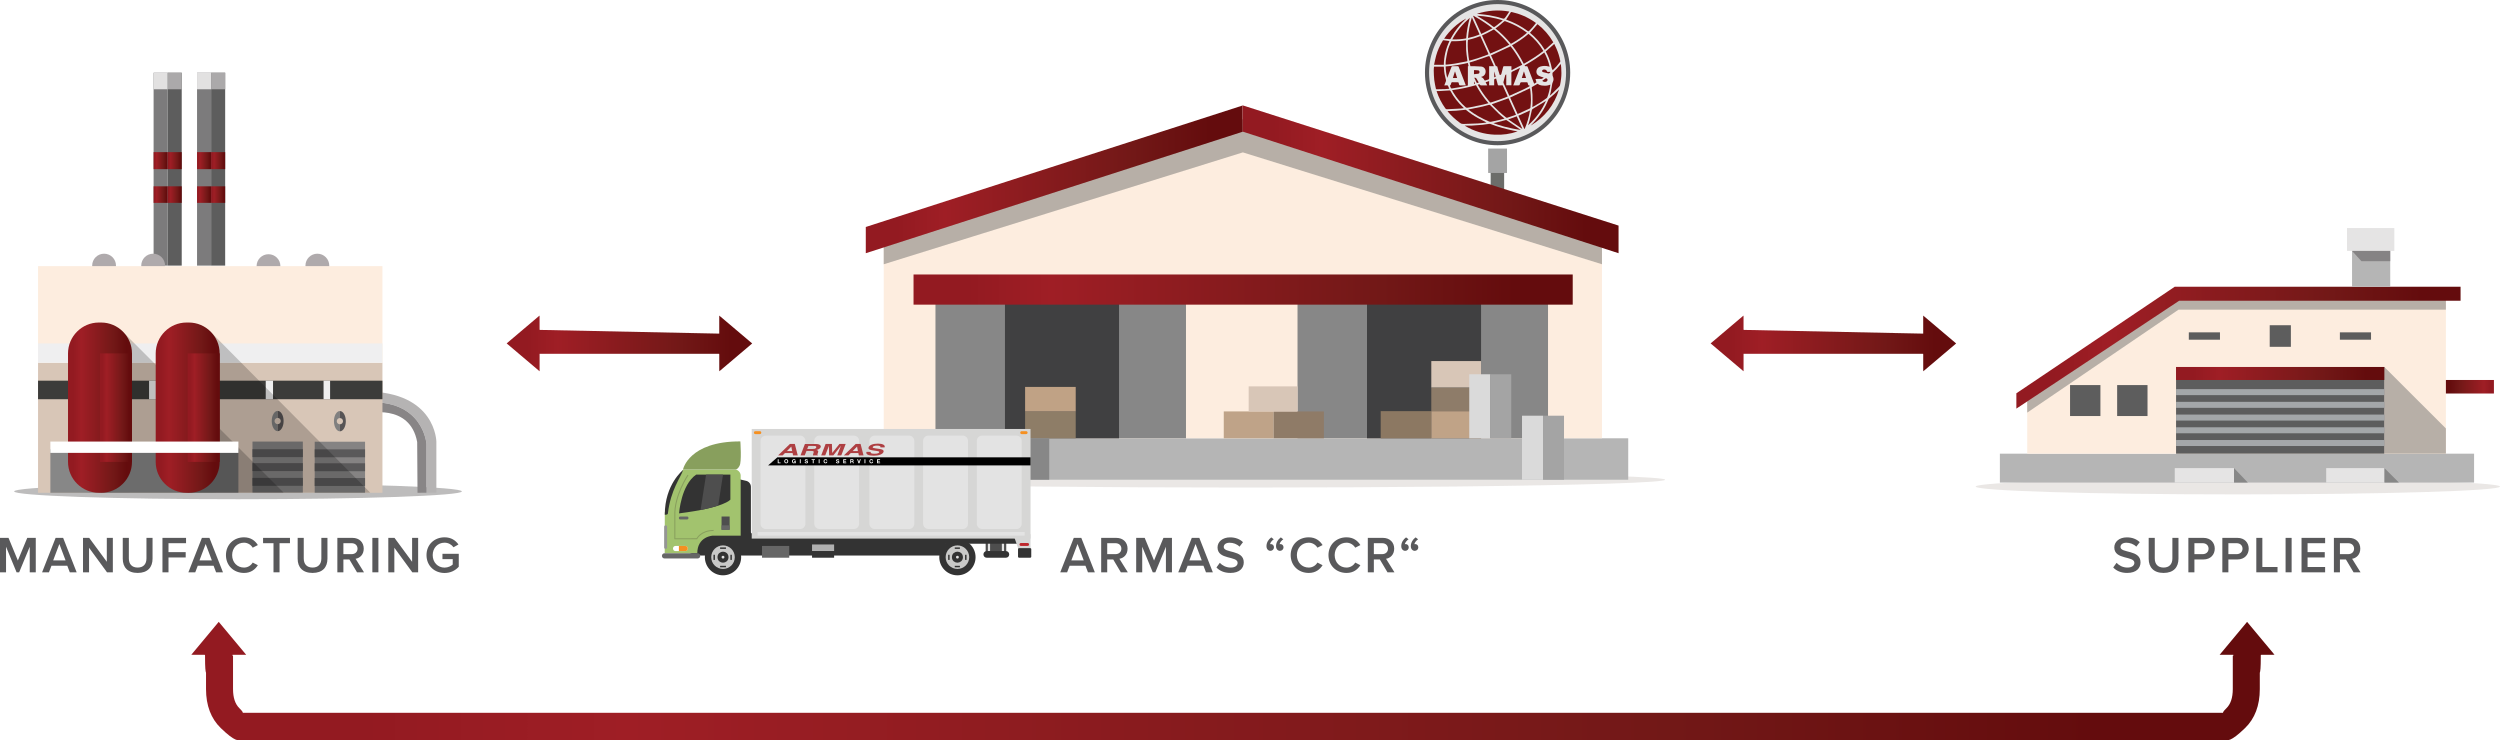 <?xml version="1.0" encoding="utf-8"?>
<!-- Generator: Adobe Illustrator 17.0.0, SVG Export Plug-In . SVG Version: 6.00 Build 0)  -->
<!DOCTYPE svg PUBLIC "-//W3C//DTD SVG 1.1//EN" "http://www.w3.org/Graphics/SVG/1.1/DTD/svg11.dtd">
<svg version="1.1" id="Layer_1" xmlns="http://www.w3.org/2000/svg" xmlns:xlink="http://www.w3.org/1999/xlink" x="0px" y="0px"
	 width="605.905px" height="179.44px" viewBox="0 0 605.905 179.44" enable-background="new 0 0 605.905 179.44"
	 xml:space="preserve">
<g>
	<g>
		<path fill="#59595B" d="M7.207,138.707v-6.193l-2.565,6.193H4.017l-2.553-6.193v6.193H0v-8.346h2.064l2.265,5.493l2.277-5.493
			h2.064v8.346H7.207z"/>
		<path fill="#59595B" d="M16.916,138.707l-0.613-1.602h-3.828l-0.613,1.602h-1.664l3.278-8.346h1.826l3.278,8.346H16.916z
			 M14.389,131.838l-1.501,3.979h3.002L14.389,131.838z"/>
		<path fill="#59595B" d="M25.936,138.707l-4.354-5.956v5.956h-1.464v-8.346h1.501l4.267,5.793v-5.793h1.464v8.346H25.936z"/>
		<path fill="#59595B" d="M29.752,135.416v-5.055h1.477v5.005c0,1.326,0.737,2.189,2.14,2.189c1.389,0,2.127-0.863,2.127-2.189
			v-5.005h1.477v5.042c0,2.077-1.189,3.454-3.604,3.454C30.94,138.858,29.752,137.469,29.752,135.416z"/>
		<path fill="#59595B" d="M39.373,138.707v-8.346h5.718v1.289h-4.254v2.164h4.166v1.289h-4.166v3.604H39.373z"/>
		<path fill="#59595B" d="M52.373,138.707l-0.613-1.602h-3.828l-0.613,1.602h-1.664l3.278-8.346h1.826l3.278,8.346H52.373z
			 M49.846,131.838l-1.501,3.979h3.002L49.846,131.838z"/>
		<path fill="#59595B" d="M54.762,134.54c0-2.564,1.915-4.316,4.38-4.316c1.688,0,2.728,0.876,3.353,1.877l-1.251,0.638
			c-0.4-0.688-1.201-1.213-2.102-1.213c-1.652,0-2.878,1.264-2.878,3.015c0,1.752,1.226,3.016,2.878,3.016
			c0.9,0,1.701-0.513,2.102-1.214l1.251,0.639c-0.638,1.001-1.664,1.877-3.353,1.877C56.677,138.858,54.762,137.106,54.762,134.54z"
			/>
		<path fill="#59595B" d="M66.285,138.707v-7.057h-2.527v-1.289h6.519v1.289h-2.527v7.057H66.285z"/>
		<path fill="#59595B" d="M72.141,135.416v-5.055h1.477v5.005c0,1.326,0.737,2.189,2.14,2.189c1.389,0,2.127-0.863,2.127-2.189
			v-5.005h1.477v5.042c0,2.077-1.189,3.454-3.604,3.454C73.329,138.858,72.141,137.469,72.141,135.416z"/>
		<path fill="#59595B" d="M86.528,138.707l-1.852-3.115h-1.451v3.115h-1.464v-8.346h3.666c1.651,0,2.728,1.076,2.728,2.615
			c0,1.489-0.977,2.29-1.977,2.452l2.039,3.278H86.528z M86.653,132.977c0-0.801-0.601-1.326-1.426-1.326h-2.002v2.652h2.002
			C86.053,134.303,86.653,133.778,86.653,132.977z"/>
		<path fill="#59595B" d="M90.245,138.707v-8.346h1.464v8.346H90.245z"/>
		<path fill="#59595B" d="M99.929,138.707l-4.354-5.956v5.956H94.11v-8.346h1.501l4.267,5.793v-5.793h1.464v8.346H99.929z"/>
		<path fill="#59595B" d="M103.368,134.54c0-2.614,1.965-4.316,4.38-4.316c1.626,0,2.689,0.775,3.365,1.739l-1.201,0.676
			c-0.438-0.626-1.226-1.113-2.164-1.113c-1.652,0-2.878,1.264-2.878,3.015c0,1.752,1.226,3.028,2.878,3.028
			c0.851,0,1.602-0.4,1.977-0.751v-1.301h-2.49v-1.289h3.954v3.128c-0.826,0.914-1.989,1.515-3.44,1.515
			C105.333,138.87,103.368,137.156,103.368,134.54z"/>
	</g>
	<ellipse opacity="0.3" fill="#232020" cx="57.683" cy="119.098" rx="54.257" ry="1.899"/>
	<g>
		<g>
			<g>
				<rect x="47.757" y="17.625" fill="#7C7B7C" width="3.408" height="46.747"/>
				<rect x="51.165" y="17.625" fill="#5D5D5D" width="3.408" height="46.747"/>
			</g>
			<g>
				<linearGradient id="SVGID_1_" gradientUnits="userSpaceOnUse" x1="47.757" y1="47.161" x2="51.165" y2="47.161">
					<stop  offset="0.082" style="stop-color:#931A21"/>
					<stop  offset="0.209" style="stop-color:#9F1E25"/>
					<stop  offset="0.709" style="stop-color:#721817"/>
					<stop  offset="0.913" style="stop-color:#640C0D"/>
				</linearGradient>
				<rect x="47.757" y="45.156" fill="url(#SVGID_1_)" width="3.408" height="4.009"/>
				<linearGradient id="SVGID_2_" gradientUnits="userSpaceOnUse" x1="51.165" y1="47.161" x2="54.573" y2="47.161">
					<stop  offset="0.082" style="stop-color:#931A21"/>
					<stop  offset="0.209" style="stop-color:#9F1E25"/>
					<stop  offset="0.709" style="stop-color:#721817"/>
					<stop  offset="0.913" style="stop-color:#640C0D"/>
				</linearGradient>
				<rect x="51.165" y="45.156" fill="url(#SVGID_2_)" width="3.408" height="4.009"/>
			</g>
			<g>
				<linearGradient id="SVGID_3_" gradientUnits="userSpaceOnUse" x1="47.757" y1="38.935" x2="51.165" y2="38.935">
					<stop  offset="0.082" style="stop-color:#931A21"/>
					<stop  offset="0.209" style="stop-color:#9F1E25"/>
					<stop  offset="0.709" style="stop-color:#721817"/>
					<stop  offset="0.913" style="stop-color:#640C0D"/>
				</linearGradient>
				<rect x="47.757" y="36.87" fill="url(#SVGID_3_)" width="3.408" height="4.128"/>
				<linearGradient id="SVGID_4_" gradientUnits="userSpaceOnUse" x1="51.165" y1="38.935" x2="54.573" y2="38.935">
					<stop  offset="0.082" style="stop-color:#931A21"/>
					<stop  offset="0.209" style="stop-color:#9F1E25"/>
					<stop  offset="0.709" style="stop-color:#721817"/>
					<stop  offset="0.913" style="stop-color:#640C0D"/>
				</linearGradient>
				<rect x="51.165" y="36.87" fill="url(#SVGID_4_)" width="3.408" height="4.128"/>
			</g>
			<g>
				<rect x="47.757" y="17.625" fill="#E2E1E1" width="3.408" height="4.009"/>
				<rect x="51.165" y="17.625" fill="#ABA9AA" width="3.408" height="4.009"/>
			</g>
		</g>
		<g>
			<g>
				<rect x="37.226" y="17.625" fill="#7C7B7C" width="3.408" height="46.747"/>
				<rect x="40.634" y="17.625" fill="#5D5D5D" width="3.408" height="46.747"/>
			</g>
			<g>
				<linearGradient id="SVGID_5_" gradientUnits="userSpaceOnUse" x1="37.226" y1="47.161" x2="40.634" y2="47.161">
					<stop  offset="0.082" style="stop-color:#931A21"/>
					<stop  offset="0.209" style="stop-color:#9F1E25"/>
					<stop  offset="0.709" style="stop-color:#721817"/>
					<stop  offset="0.913" style="stop-color:#640C0D"/>
				</linearGradient>
				<rect x="37.226" y="45.156" fill="url(#SVGID_5_)" width="3.408" height="4.009"/>
				<linearGradient id="SVGID_6_" gradientUnits="userSpaceOnUse" x1="40.634" y1="47.161" x2="44.042" y2="47.161">
					<stop  offset="0.082" style="stop-color:#931A21"/>
					<stop  offset="0.209" style="stop-color:#9F1E25"/>
					<stop  offset="0.709" style="stop-color:#721817"/>
					<stop  offset="0.913" style="stop-color:#640C0D"/>
				</linearGradient>
				<rect x="40.634" y="45.156" fill="url(#SVGID_6_)" width="3.408" height="4.009"/>
			</g>
			<g>
				<linearGradient id="SVGID_7_" gradientUnits="userSpaceOnUse" x1="37.226" y1="38.935" x2="40.634" y2="38.935">
					<stop  offset="0.082" style="stop-color:#931A21"/>
					<stop  offset="0.209" style="stop-color:#9F1E25"/>
					<stop  offset="0.709" style="stop-color:#721817"/>
					<stop  offset="0.913" style="stop-color:#640C0D"/>
				</linearGradient>
				<rect x="37.226" y="36.87" fill="url(#SVGID_7_)" width="3.408" height="4.128"/>
				<linearGradient id="SVGID_8_" gradientUnits="userSpaceOnUse" x1="40.634" y1="38.935" x2="44.042" y2="38.935">
					<stop  offset="0.082" style="stop-color:#931A21"/>
					<stop  offset="0.209" style="stop-color:#9F1E25"/>
					<stop  offset="0.709" style="stop-color:#721817"/>
					<stop  offset="0.913" style="stop-color:#640C0D"/>
				</linearGradient>
				<rect x="40.634" y="36.87" fill="url(#SVGID_8_)" width="3.408" height="4.128"/>
			</g>
			<g>
				<rect x="37.226" y="17.625" fill="#E2E1E1" width="3.408" height="4.009"/>
				<rect x="40.634" y="17.625" fill="#ABA9AA" width="3.408" height="4.009"/>
			</g>
		</g>
		<g>
			<circle fill="#AFAAAC" cx="76.915" cy="64.372" r="2.886"/>
			<circle fill="#AFAAAC" cx="65.074" cy="64.498" r="2.886"/>
			<circle fill="#AFAAAC" cx="37.118" cy="64.372" r="2.886"/>
			<circle fill="#AFAAAC" cx="25.225" cy="64.372" r="2.886"/>
		</g>
		<g>
			<path fill="#B5B3B3" d="M105.759,107.054c0,0-0.086-12.048-17.016-12.181v2.657c13.861-0.841,14.61,10.039,14.61,10.039v11.848
				l2.406-0.019V107.054z"/>
			<path fill="#888586" d="M88.743,97.53v2.689c0,0,10.628-2.605,12.365,6.917l0.08,12.298l2.165-0.016v-11.848
				C103.354,107.569,102.604,96.69,88.743,97.53z"/>
		</g>
		<g>
			<rect x="9.22" y="87.919" fill="#D8C6B7" width="83.469" height="31.514"/>
			<rect x="9.22" y="64.498" fill="#FDEDDF" width="83.469" height="23.421"/>
		</g>
		<rect x="9.22" y="83.235" fill="#EFEFF0" width="83.469" height="4.684"/>
		<rect x="9.22" y="92.261" fill="#3C3C3A" width="83.469" height="4.494"/>
		<rect x="78.418" y="92.261" fill="#EFEFEF" width="1.584" height="4.494"/>
		<rect x="64.403" y="92.261" fill="#EFEFEF" width="1.77" height="4.494"/>
		<rect x="36.126" y="92.261" fill="#EFEFEF" width="1.77" height="4.494"/>
		<g>
			<g>
				<rect x="76.272" y="107.054" fill="#858383" width="12.204" height="12.379"/>
				<rect x="76.272" y="108.903" fill="#5A595A" width="12.204" height="1.923"/>
				<rect x="76.272" y="112.282" fill="#5A595A" width="12.204" height="1.923"/>
				<rect x="76.272" y="115.855" fill="#5A595A" width="12.204" height="1.923"/>
			</g>
			<g>
				<path fill="none" d="M83.131,102.079c0-0.418-0.339-0.758-0.757-0.758v1.515C82.792,102.836,83.131,102.497,83.131,102.079z"/>
				<path fill="none" d="M81.617,102.079c0,0.418,0.339,0.757,0.757,0.757v-1.515C81.956,101.321,81.617,101.66,81.617,102.079z"/>
				<path fill="#808080" d="M81.617,102.079c0-0.418,0.339-0.758,0.757-0.758v-1.704c-0.795,0-1.439,1.102-1.439,2.461
					c0,1.359,0.645,2.461,1.439,2.461v-1.704C81.956,102.836,81.617,102.497,81.617,102.079z"/>
				<path fill="#575455" d="M82.374,99.617v1.704c0.418,0,0.757,0.339,0.757,0.758c0,0.418-0.339,0.757-0.757,0.757v1.704
					c0.795,0,1.439-1.102,1.439-2.461C83.814,100.719,83.169,99.617,82.374,99.617z"/>
			</g>
		</g>
		<g>
			<g>
				<rect x="61.194" y="107.019" fill="#858383" width="12.203" height="12.379"/>
				<rect x="61.194" y="108.868" fill="#5A595A" width="12.203" height="1.923"/>
				<rect x="61.194" y="112.247" fill="#5A595A" width="12.203" height="1.923"/>
				<rect x="61.194" y="115.82" fill="#5A595A" width="12.203" height="1.923"/>
			</g>
			<g>
				<path fill="none" d="M68.053,102.043c0-0.418-0.339-0.758-0.758-0.758v1.515C67.714,102.801,68.053,102.462,68.053,102.043z"/>
				<path fill="none" d="M66.538,102.043c0,0.418,0.339,0.757,0.758,0.757v-1.515C66.878,101.286,66.538,101.625,66.538,102.043z"/>
				<path fill="#808080" d="M66.538,102.043c0-0.418,0.339-0.758,0.758-0.758v-1.704c-0.795,0-1.439,1.102-1.439,2.462
					c0,1.359,0.644,2.461,1.439,2.461v-1.704C66.878,102.801,66.538,102.462,66.538,102.043z"/>
				<path fill="#575455" d="M67.296,99.582v1.704c0.418,0,0.758,0.339,0.758,0.758c0,0.418-0.339,0.757-0.758,0.757v1.704
					c0.795,0,1.439-1.102,1.439-2.461C68.735,100.684,68.091,99.582,67.296,99.582z"/>
			</g>
		</g>
		<rect x="12.207" y="108.868" fill="#878787" width="45.573" height="10.565"/>
		<polygon opacity="0.2" points="30.351,80.998 68.735,119.398 24.502,119.433 24.502,80.998 		"/>
		<polygon opacity="0.2" points="51.603,80.998 89.722,119.398 45.488,119.433 45.488,80.038 		"/>
		<g>
			<g>
				<linearGradient id="SVGID_9_" gradientUnits="userSpaceOnUse" x1="16.484" y1="114.151" x2="31.986" y2="114.151">
					<stop  offset="0.082" style="stop-color:#931A21"/>
					<stop  offset="0.209" style="stop-color:#9F1E25"/>
					<stop  offset="0.709" style="stop-color:#721817"/>
					<stop  offset="0.913" style="stop-color:#640C0D"/>
				</linearGradient>
				<path fill="url(#SVGID_9_)" d="M16.484,108.868v3.081c0,4.116,3.368,7.484,7.484,7.484h0.535c4.116,0,7.484-3.368,7.484-7.484
					v-3.081H16.484z"/>
				<linearGradient id="SVGID_10_" gradientUnits="userSpaceOnUse" x1="16.484" y1="93.517" x2="31.986" y2="93.517">
					<stop  offset="0.082" style="stop-color:#931A21"/>
					<stop  offset="0.209" style="stop-color:#9F1E25"/>
					<stop  offset="0.709" style="stop-color:#721817"/>
					<stop  offset="0.913" style="stop-color:#640C0D"/>
				</linearGradient>
				<path fill="url(#SVGID_10_)" d="M31.987,85.651c0-4.116-3.368-7.484-7.484-7.484h-0.535c-4.116,0-7.484,3.368-7.484,7.484
					v23.217h15.503V85.651z"/>
			</g>
			<linearGradient id="SVGID_11_" gradientUnits="userSpaceOnUse" x1="24.235" y1="96.61" x2="31.986" y2="96.61">
				<stop  offset="0.082" style="stop-color:#931A21"/>
				<stop  offset="0.209" style="stop-color:#9F1E25"/>
				<stop  offset="0.709" style="stop-color:#721817"/>
				<stop  offset="0.913" style="stop-color:#640C0D"/>
			</linearGradient>
			<rect x="24.235" y="85.651" fill="url(#SVGID_11_)" width="7.751" height="21.918"/>
			<linearGradient id="SVGID_12_" gradientUnits="userSpaceOnUse" x1="24.235" y1="109.759" x2="31.986" y2="109.759">
				<stop  offset="0.082" style="stop-color:#931A21"/>
				<stop  offset="0.209" style="stop-color:#9F1E25"/>
				<stop  offset="0.709" style="stop-color:#721817"/>
				<stop  offset="0.913" style="stop-color:#640C0D"/>
			</linearGradient>
			<rect x="24.235" y="107.569" fill="url(#SVGID_12_)" width="7.751" height="4.38"/>
		</g>
		<g>
			<g>
				<linearGradient id="SVGID_13_" gradientUnits="userSpaceOnUse" x1="37.736" y1="114.151" x2="53.239" y2="114.151">
					<stop  offset="0.082" style="stop-color:#931A21"/>
					<stop  offset="0.209" style="stop-color:#9F1E25"/>
					<stop  offset="0.709" style="stop-color:#721817"/>
					<stop  offset="0.913" style="stop-color:#640C0D"/>
				</linearGradient>
				<path fill="url(#SVGID_13_)" d="M37.736,108.868v3.081c0,4.116,3.368,7.484,7.484,7.484h0.535c4.116,0,7.484-3.368,7.484-7.484
					v-3.081H37.736z"/>
				<linearGradient id="SVGID_14_" gradientUnits="userSpaceOnUse" x1="37.736" y1="93.517" x2="53.239" y2="93.517">
					<stop  offset="0.082" style="stop-color:#931A21"/>
					<stop  offset="0.209" style="stop-color:#9F1E25"/>
					<stop  offset="0.709" style="stop-color:#721817"/>
					<stop  offset="0.913" style="stop-color:#640C0D"/>
				</linearGradient>
				<path fill="url(#SVGID_14_)" d="M53.239,85.651c0-4.116-3.368-7.484-7.484-7.484H45.22c-4.116,0-7.484,3.368-7.484,7.484v23.217
					h15.503V85.651z"/>
			</g>
			<linearGradient id="SVGID_15_" gradientUnits="userSpaceOnUse" x1="45.487" y1="96.61" x2="53.239" y2="96.61">
				<stop  offset="0.082" style="stop-color:#931A21"/>
				<stop  offset="0.209" style="stop-color:#9F1E25"/>
				<stop  offset="0.709" style="stop-color:#721817"/>
				<stop  offset="0.913" style="stop-color:#640C0D"/>
			</linearGradient>
			<rect x="45.487" y="85.651" fill="url(#SVGID_15_)" width="7.751" height="21.918"/>
			<linearGradient id="SVGID_16_" gradientUnits="userSpaceOnUse" x1="45.487" y1="109.759" x2="53.239" y2="109.759">
				<stop  offset="0.082" style="stop-color:#931A21"/>
				<stop  offset="0.209" style="stop-color:#9F1E25"/>
				<stop  offset="0.709" style="stop-color:#721817"/>
				<stop  offset="0.913" style="stop-color:#640C0D"/>
			</linearGradient>
			<rect x="45.487" y="107.569" fill="url(#SVGID_16_)" width="7.751" height="4.38"/>
		</g>
		<rect x="12.207" y="107.019" fill="#FFFFFF" width="45.573" height="2.74"/>
	</g>
	<g>
		<path fill="#59595B" d="M512.162,137.532l0.813-1.126c0.575,0.612,1.476,1.15,2.64,1.15c1.201,0,1.677-0.588,1.677-1.139
			c0-1.751-4.867-0.663-4.867-3.741c0-1.376,1.214-2.439,3.04-2.439c1.302,0,2.353,0.413,3.128,1.163l-0.838,1.089
			c-0.65-0.65-1.539-0.951-2.415-0.951c-0.863,0-1.414,0.413-1.414,1.039c0,1.552,4.855,0.588,4.855,3.703
			c0,1.39-0.977,2.578-3.229,2.578C514.014,138.858,512.9,138.32,512.162,137.532z"/>
		<path fill="#59595B" d="M520.758,135.416v-5.055h1.477v5.005c0,1.326,0.737,2.189,2.14,2.189c1.389,0,2.127-0.863,2.127-2.189
			v-5.005h1.477v5.042c0,2.077-1.189,3.454-3.604,3.454C521.946,138.858,520.758,137.469,520.758,135.416z"/>
		<path fill="#59595B" d="M530.379,138.707v-8.346h3.666c1.751,0,2.728,1.201,2.728,2.615s-0.988,2.615-2.728,2.615h-2.202v3.115
			H530.379z M535.271,132.977c0-0.801-0.601-1.326-1.426-1.326h-2.002v2.652h2.002C534.67,134.303,535.271,133.778,535.271,132.977z
			"/>
		<path fill="#59595B" d="M538.611,138.707v-8.346h3.666c1.751,0,2.728,1.201,2.728,2.615s-0.988,2.615-2.728,2.615h-2.202v3.115
			H538.611z M543.503,132.977c0-0.801-0.601-1.326-1.426-1.326h-2.002v2.652h2.002C542.902,134.303,543.503,133.778,543.503,132.977
			z"/>
		<path fill="#59595B" d="M546.843,138.707v-8.346h1.464v7.057h3.679v1.289H546.843z"/>
		<path fill="#59595B" d="M553.938,138.707v-8.346h1.464v8.346H553.938z"/>
		<path fill="#59595B" d="M557.804,138.707v-8.346h5.718v1.289h-4.254v2.164h4.166v1.289h-4.166v2.314h4.254v1.289H557.804z"/>
		<path fill="#59595B" d="M570.414,138.707l-1.852-3.115h-1.451v3.115h-1.464v-8.346h3.666c1.651,0,2.728,1.076,2.728,2.615
			c0,1.489-0.976,2.29-1.978,2.452l2.04,3.278H570.414z M570.539,132.977c0-0.801-0.601-1.326-1.426-1.326h-2.002v2.652h2.002
			C569.938,134.303,570.539,133.778,570.539,132.977z"/>
	</g>
	<linearGradient id="SVGID_17_" gradientUnits="userSpaceOnUse" x1="46.371" y1="165.077" x2="551.248" y2="165.077">
		<stop  offset="0.082" style="stop-color:#931A21"/>
		<stop  offset="0.209" style="stop-color:#9F1E25"/>
		<stop  offset="0.709" style="stop-color:#721817"/>
		<stop  offset="0.913" style="stop-color:#640C0D"/>
	</linearGradient>
	<path fill="url(#SVGID_17_)" d="M544.608,150.713c-2.22,2.663-4.415,5.296-6.655,7.983h3.314c0.006,0.094,0.015,0.165,0.015,0.236
		h-0.137v0.002l-0.002,8.102c-0.005,2.052-0.514,3.596-1.519,4.584c-0.747,0.734-0.895,1.028-0.844,1.14l-83.682-0.003v-0.001
		L58.84,172.76c0.051-0.113-0.097-0.406-0.844-1.14c-1.004-0.987-1.513-2.531-1.519-4.583l-0.002-8.103v-0.002h-0.137
		c0-0.071,0.009-0.142,0.015-0.236h3.314c-2.24-2.687-4.435-5.319-6.655-7.983c-2.212,2.652-4.405,5.283-6.64,7.963
		c0.137,0.007,0.218,0.015,0.299,0.015c0.844,0.001,1.687-0.002,2.531,0.002c0.581,0.002,0.49-0.06,0.491,0.486
		c0.001,2.741,0.107,3.558,0.239,3.881v3.946c0,3.979,1.206,7.162,3.583,9.457c3.52,3.4,4.21,2.981,5.113,2.94h375.915h18.717v0.021
		c0.908,0,1.608,0,2.166,0l-0.001-0.021h83.568c0.904,0.041,1.594,0.46,5.113-2.94c2.377-2.295,3.583-5.478,3.583-9.457v-3.946
		c0.133-0.323,0.238-1.141,0.239-3.881c0-0.546-0.091-0.484,0.49-0.486c0.844-0.004,1.687,0,2.531-0.002
		c0.081,0,0.162-0.008,0.299-0.015C549.013,155.996,546.82,153.366,544.608,150.713z"/>
	<linearGradient id="SVGID_18_" gradientUnits="userSpaceOnUse" x1="122.795" y1="83.235" x2="182.3" y2="83.235">
		<stop  offset="0.082" style="stop-color:#931A21"/>
		<stop  offset="0.209" style="stop-color:#9F1E25"/>
		<stop  offset="0.709" style="stop-color:#721817"/>
		<stop  offset="0.913" style="stop-color:#640C0D"/>
	</linearGradient>
	<path fill="url(#SVGID_18_)" d="M174.318,76.483c0,1.163,0,3.279,0,4.375l-43.505-0.903c-0.051-0.052-0.037-0.175-0.038-0.467
		c-0.003-0.857,0-1.844-0.001-2.701c0-0.082-0.008-0.164-0.015-0.303c-2.68,2.27-5.311,4.498-7.963,6.744
		c2.663,2.255,5.296,4.484,7.983,6.759c0-1.163,0-3.146,0-4.241h43.505c0.051,0.052,0.037,0.175,0.038,0.467
		c0.003,0.857,0,2.614,0.001,3.471c0,0.082,0.008,0.164,0.015,0.303c2.68-2.27,5.311-4.498,7.963-6.744
		C179.637,80.987,177.005,78.758,174.318,76.483z"/>
	<linearGradient id="SVGID_19_" gradientUnits="userSpaceOnUse" x1="414.588" y1="83.235" x2="474.093" y2="83.235">
		<stop  offset="0.082" style="stop-color:#931A21"/>
		<stop  offset="0.209" style="stop-color:#9F1E25"/>
		<stop  offset="0.709" style="stop-color:#721817"/>
		<stop  offset="0.913" style="stop-color:#640C0D"/>
	</linearGradient>
	<path fill="url(#SVGID_19_)" d="M466.111,76.483c0,1.163,0,3.279,0,4.375l-43.505-0.903c-0.051-0.052-0.037-0.175-0.038-0.467
		c-0.003-0.857,0-1.844-0.001-2.701c0-0.082-0.008-0.164-0.015-0.303c-2.68,2.27-5.311,4.498-7.963,6.744
		c2.663,2.255,5.296,4.484,7.983,6.759c0-1.163,0-3.146,0-4.241h43.505c0.051,0.052,0.037,0.175,0.038,0.467
		c0.003,0.857,0,2.614,0.001,3.471c0,0.082,0.008,0.164,0.015,0.303c2.68-2.27,5.311-4.498,7.963-6.744
		C471.43,80.987,468.798,78.758,466.111,76.483z"/>
	<g>
		<path fill="#E5E4E4" d="M362.957,34.704c-9.431,0-17.103-7.672-17.103-17.102S353.526,0.5,362.957,0.5
			c9.43,0,17.102,7.672,17.102,17.103S372.387,34.704,362.957,34.704z"/>
		<path fill="#59595B" d="M362.957,1c9.169,0,16.602,7.433,16.602,16.602c0,9.169-7.433,16.602-16.602,16.602
			c-9.169,0-16.602-7.433-16.602-16.602C346.354,8.433,353.788,1,362.957,1 M362.957,0c-9.706,0-17.602,7.896-17.602,17.602
			c0,9.706,7.896,17.602,17.602,17.602c9.706,0,17.602-7.896,17.602-17.602C380.559,7.896,372.663,0,362.957,0L362.957,0z"/>
	</g>
	<g>
		<g>
			<path fill="#731112" d="M366.455,10.964c1.427-0.802,2.766-1.687,3.989-2.759c1.455,1.167,2.661,2.54,3.611,4.144
				c-1.5,1.171-3.09,2.188-4.753,3.119C368.503,13.866,367.561,12.377,366.455,10.964z"/>
			<path fill="#731112" d="M351.915,21.857c1.981-0.256,3.898-0.678,5.805-1.209c0.844,1.554,1.846,2.995,3.022,4.367
				c-0.414,0.11-0.781,0.223-1.156,0.303c-1.133,0.244-2.268,0.476-3.403,0.709c-0.179,0.037-0.362,0.061-0.544,0.084
				c-0.17,0.021-0.302-0.004-0.453-0.139c-1.153-1.027-2.135-2.195-2.939-3.512C352.132,22.272,352.033,22.072,351.915,21.857z"/>
			<path fill="#731112" d="M363.486,18.172c-0.114-0.347-0.238-0.703-0.347-1.065c-0.09-0.301-0.169-0.606-0.237-0.913
				c-0.026-0.118-0.08-0.156-0.188-0.146c-0.097,0.009-0.169-0.005-0.217-0.115c-0.376-0.845-0.759-1.688-1.134-2.517
				c1.579-0.734,3.154-1.465,4.745-2.204c1.074,1.364,2.022,2.854,2.825,4.476c-0.867,0.438-1.723,0.872-2.62,1.325
				c0-0.342,0-0.639,0-0.964c-0.182,0-0.337,0-0.493,0c-0.436,0-0.872,0.003-1.307-0.001c-0.119-0.001-0.17,0.037-0.2,0.159
				c-0.139,0.559-0.297,1.113-0.434,1.673C363.831,18.063,363.746,18.17,363.486,18.172z"/>
			<path fill="#731112" d="M355.313,9.765c0,0.215-0.002,0.425,0,0.634c0.005,0.573,0,1.147,0.022,1.719
				c0.014,0.38,0.059,0.76,0.105,1.138c0.053,0.442,0.116,0.884,0.187,1.323c0.028,0.17,0.034,0.263-0.187,0.302
				c-0.942,0.165-1.876,0.369-2.818,0.529c-0.626,0.106-1.261,0.164-1.893,0.239c-0.109,0.013-0.221,0.002-0.37,0.002
				c0.018-0.374,0.005-0.731,0.059-1.077c0.109-0.691,0.231-1.382,0.391-2.063c0.192-0.819,0.501-1.601,0.863-2.361
				c0.06-0.126,0.121-0.169,0.265-0.165c1.094,0.029,2.183-0.031,3.263-0.225C355.231,9.754,355.264,9.762,355.313,9.765z"/>
			<path fill="#731112" d="M365.416,23.395c-0.625,0.24-1.219,0.483-1.823,0.696c-0.729,0.257-1.468,0.486-2.201,0.733
				c-0.133,0.045-0.228,0.04-0.325-0.077c-0.75-0.899-1.466-1.822-2.09-2.813c-0.252-0.4-0.486-0.811-0.727-1.218
				c-0.033-0.055-0.059-0.114-0.096-0.186c0.126-0.041,0.235-0.096,0.348-0.105c0.06-0.005,0.152,0.057,0.184,0.114
				c0.063,0.111,0.133,0.156,0.264,0.154c0.488-0.008,0.976-0.003,1.497-0.003c-0.134-0.259-0.256-0.494-0.39-0.754
				c0.283-0.097,0.553-0.188,0.849-0.289c0,0.357,0,0.685,0,1.028c0.411,0,0.803,0,1.226,0c0-0.185,0-0.368,0-0.55
				c0-0.238,0.008-0.476-0.003-0.713c-0.007-0.152,0.027-0.249,0.193-0.28c0.088-0.016,0.171-0.064,0.283-0.108
				c0.083,0.308,0.165,0.608,0.245,0.908c0.054,0.203,0.107,0.406,0.154,0.61c0.025,0.107,0.078,0.151,0.191,0.149
				c0.33-0.006,0.659-0.002,0.994-0.002C364.597,21.586,365.002,22.48,365.416,23.395z"/>
			<path fill="#731112" d="M366.184,10.625c-1.126-1.38-2.369-2.609-3.744-3.736c0.261-0.189,0.524-0.359,0.764-0.556
				c0.452-0.371,0.888-0.761,1.337-1.135c0.058-0.049,0.169-0.092,0.231-0.071c1.904,0.662,3.687,1.558,5.294,2.785
				c0.005,0.004,0.008,0.01,0.023,0.03C368.898,8.986,367.581,9.844,366.184,10.625z"/>
			<path fill="#731112" d="M361.166,12.99c-0.674-1.485-1.332-2.937-1.991-4.391c0.491-0.232,0.98-0.452,1.458-0.694
				c0.433-0.22,0.857-0.459,1.278-0.701c0.102-0.058,0.157-0.066,0.254,0.013c1.027,0.838,1.988,1.747,2.877,2.73
				c0.255,0.282,0.496,0.576,0.761,0.885C364.291,11.646,362.746,12.338,361.166,12.99z"/>
			<path fill="#731112" d="M356.083,14.71c-0.055-0.317-0.119-0.624-0.158-0.933c-0.146-1.143-0.226-2.29-0.202-3.443
				c0.004-0.197,0.023-0.394,0.046-0.59c0.004-0.038,0.053-0.095,0.089-0.103c0.989-0.204,1.948-0.509,2.913-0.886
				c0.122,0.264,0.243,0.523,0.361,0.783c0.519,1.141,1.035,2.283,1.559,3.422c0.067,0.146,0.058,0.211-0.103,0.274
				c-1.424,0.553-2.867,1.047-4.343,1.442C356.201,14.688,356.156,14.695,356.083,14.71z"/>
			<path fill="#731112" d="M370.819,21.388c0.036,0.236,0.092,0.485,0.11,0.738c0.05,0.689,0.114,1.379,0.115,2.069
				c0.002,0.617-0.068,1.235-0.119,1.851c-0.007,0.082-0.072,0.197-0.142,0.23c-0.952,0.444-1.909,0.877-2.866,1.312
				c-0.028,0.013-0.059,0.021-0.111,0.04c-0.606-1.337-1.209-2.666-1.806-3.982C367.609,22.892,369.207,22.144,370.819,21.388z"/>
			<path fill="#731112" d="M355.859,26.514c0.308-0.055,0.578-0.097,0.846-0.152c0.878-0.178,1.757-0.35,2.632-0.544
				c0.51-0.113,1.014-0.258,1.517-0.401c0.153-0.043,0.249-0.004,0.356,0.105c0.666,0.676,1.328,1.356,2.014,2.011
				c0.404,0.385,0.849,0.726,1.276,1.086c0.035,0.03,0.077,0.052,0.115,0.078c-0.006,0.018-0.012,0.036-0.018,0.053
				c-0.356,0.098-0.71,0.209-1.069,0.293c-0.701,0.162-1.406,0.308-2.109,0.461c-0.162,0.035-0.313,0.037-0.475-0.03
				c-1.755-0.729-3.404-1.643-4.915-2.8C355.979,26.635,355.935,26.585,355.859,26.514z"/>
			<path fill="#731112" d="M367.817,31.844c-1.783,0.634-3.62,0.881-5.494,0.802c-2.631-0.111-5.096-0.818-7.362-2.207
				c0.602,0,1.205,0.024,1.805-0.006c0.84-0.041,1.678-0.108,2.515-0.19c0.566-0.055,1.128-0.159,1.693-0.232
				c0.086-0.011,0.185,0.008,0.268,0.041c1.809,0.716,3.68,1.218,5.581,1.612C367.153,31.732,367.486,31.784,367.817,31.844z"/>
			<path fill="#731112" d="M350.829,26.928c0.719-0.032,1.411-0.053,2.101-0.098c0.498-0.032,0.994-0.093,1.49-0.145
				c0.241-0.025,0.481-0.064,0.722-0.083c0.063-0.005,0.143,0.025,0.193,0.066c0.9,0.732,1.849,1.391,2.868,1.944
				c0.674,0.366,1.362,0.705,2.069,1.069c-0.133,0.026-0.257,0.06-0.384,0.073c-0.555,0.058-1.109,0.132-1.666,0.161
				c-1.085,0.056-2.172,0.089-3.259,0.121c-0.249,0.007-0.509,0.01-0.747-0.051c-0.18-0.046-0.34-0.189-0.498-0.304
				c-1.014-0.742-1.934-1.586-2.746-2.546C350.925,27.077,350.885,27.009,350.829,26.928z"/>
			<path fill="#731112" d="M369.507,15.847c1.656-0.932,3.25-1.944,4.765-3.122c0.598,1.081,1.025,2.212,1.301,3.445
				c-0.092-0.025-0.162-0.045-0.233-0.064c-0.682-0.18-1.366-0.18-2.039,0.03c-0.596,0.186-0.952,0.68-0.938,1.267
				c0.011,0.478,0.281,0.806,0.684,1.007c0.296,0.148,0.624,0.23,0.938,0.342c0.035,0.013,0.072,0.022,0.156,0.048
				c-0.18,0.123-0.316,0.264-0.479,0.314c-0.151,0.046-0.332-0.014-0.499-0.01c-0.321,0.01-0.642,0.032-1.006,0.052
				c0.075,0.268,0.145,0.517,0.224,0.796c-0.164,0.1-0.352,0.214-0.561,0.341c-0.17-0.438-0.33-0.852-0.491-1.267
				c-0.364-0.936-0.732-1.87-1.087-2.809c-0.052-0.138-0.12-0.185-0.256-0.17c-0.078,0.009-0.159-0.006-0.237,0.003
				C369.609,16.067,369.541,16.002,369.507,15.847z"/>
			<path fill="#731112" d="M348.196,22.079c0.174,0,0.332,0.008,0.489-0.001c0.86-0.049,1.72-0.102,2.579-0.154
				c0.115-0.007,0.204-0.004,0.272,0.126c0.791,1.505,1.834,2.817,3.075,3.975c0.043,0.04,0.084,0.084,0.124,0.127
				c0.013,0.014,0.022,0.032,0.044,0.065c-0.26,0.033-0.508,0.081-0.757,0.095c-1.103,0.059-2.208,0.106-3.311,0.165
				c-0.183,0.01-0.298-0.049-0.407-0.201c-0.907-1.263-1.613-2.628-2.096-4.107C348.201,22.15,348.202,22.131,348.196,22.079z"/>
			<path fill="#731112" d="M375.756,20.507c-0.126,1.052-0.376,2.067-0.738,3.055c-0.026,0.07-0.071,0.144-0.129,0.188
				c-1.083,0.815-2.231,1.528-3.422,2.174c-0.021,0.011-0.044,0.019-0.091,0.038c0.016-0.262,0.042-0.502,0.043-0.742
				c0.005-0.764,0.025-1.529-0.008-2.292c-0.025-0.569-0.125-1.134-0.183-1.701c-0.005-0.048,0.042-0.124,0.086-0.151
				c0.423-0.254,0.849-0.501,1.278-0.744c0.038-0.021,0.121-0.015,0.151,0.012c0.261,0.238,0.588,0.327,0.917,0.376
				c0.516,0.077,1.037,0.091,1.55-0.035C375.392,20.641,375.567,20.569,375.756,20.507z"/>
			<path fill="#731112" d="M372.258,5.58c-0.274,0.345-0.529,0.687-0.807,1.01c-0.258,0.299-0.546,0.572-0.812,0.865
				c-0.135,0.149-0.233,0.18-0.42,0.04c-1.491-1.119-3.126-1.974-4.873-2.62c-0.12-0.044-0.239-0.09-0.314-0.119
				c0.373-0.595,0.741-1.189,1.121-1.776c0.032-0.049,0.147-0.082,0.212-0.068c0.988,0.218,1.949,0.525,2.879,0.927
				c1.017,0.44,1.973,0.986,2.875,1.629C372.155,5.494,372.189,5.525,372.258,5.58z"/>
			<path fill="#731112" d="M372.631,5.854c1.546,1.196,2.815,2.663,3.835,4.404c-0.679,0.608-1.357,1.216-2.056,1.843
				c-0.976-1.62-2.182-3.005-3.605-4.157C371.419,7.241,372.019,6.554,372.631,5.854z"/>
			<path fill="#731112" d="M365.807,23.21c-0.471-1.032-0.937-2.046-1.392-3.064c-0.041-0.093-0.047-0.22-0.022-0.32
				c0.125-0.509,0.273-1.012,0.394-1.522c0.037-0.153,0.11-0.227,0.275-0.26c0,0.874,0,1.741,0,2.627c0.419,0,0.816,0,1.241,0
				c0-0.08,0-0.156,0-0.233c0-0.905,0.004-1.81-0.003-2.714c-0.002-0.179,0.042-0.278,0.218-0.359
				c0.572-0.262,1.131-0.549,1.696-0.826c0.04-0.02,0.084-0.034,0.182-0.072c-0.554,1.425-1.091,2.807-1.642,4.223
				c0.413,0,0.793,0,1.173,0c0.345,0,0.345,0,0.444-0.333c0.125-0.419,0.125-0.419,0.562-0.419c0.37,0,0.74,0.003,1.11-0.002
				c0.101-0.001,0.157,0.026,0.182,0.131c0.032,0.133,0.082,0.262,0.119,0.395c0.039,0.139,0.079,0.266,0.272,0.235
				c0.03-0.005,0.104,0.07,0.103,0.107c-0.001,0.05-0.042,0.122-0.086,0.146c-0.447,0.238-0.891,0.484-1.351,0.697
				c-1.12,0.52-2.247,1.024-3.371,1.534C365.88,23.194,365.847,23.199,365.807,23.21z"/>
			<path fill="#731112" d="M365.605,23.81c0.598,1.317,1.201,2.648,1.817,4.004c-0.73,0.25-1.44,0.5-2.156,0.732
				c-0.077,0.025-0.206-0.026-0.278-0.083c-1.145-0.903-2.212-1.892-3.223-2.942c-0.081-0.084-0.15-0.179-0.217-0.26
				C362.898,24.777,364.235,24.299,365.605,23.81z"/>
			<path fill="#731112" d="M350.043,20.691c0.253,0,0.476,0.004,0.7-0.002c0.103-0.002,0.166,0.023,0.207,0.129
				c0.087,0.225,0.191,0.443,0.296,0.681c-0.317,0.034-0.613,0.083-0.912,0.093c-0.712,0.025-1.425,0.028-2.137,0.047
				c-0.128,0.004-0.178-0.051-0.199-0.161c-0.134-0.701-0.308-1.397-0.39-2.103c-0.088-0.756-0.101-1.522-0.124-2.285
				c-0.009-0.312,0.044-0.626,0.068-0.937c0.799,0,1.574,0,2.363,0c0.017,0.163,0.044,0.331,0.052,0.5
				c0.042,0.909,0.211,1.796,0.462,2.668c0.044,0.153,0.042,0.286-0.02,0.433C350.285,20.05,350.175,20.351,350.043,20.691z"/>
			<path fill="#731112" d="M350.743,18.857c-0.227-0.925-0.366-1.817-0.374-2.756c1.816-0.132,3.597-0.417,5.374-0.855
				c0.06,0.247,0.116,0.474,0.167,0.702c0.006,0.026-0.013,0.084-0.024,0.085c-0.196,0.019-0.127,0.169-0.127,0.27
				c-0.004,1.367-0.002,2.734-0.002,4.101c0,0.098,0,0.197,0,0.319c-0.637,0.134-1.268,0.278-1.903,0.396
				c-0.638,0.118-1.28,0.208-1.921,0.313c-0.15,0.025-0.262,0.006-0.323-0.162c-0.068-0.19-0.16-0.371-0.212-0.49
				c0.092-0.113,0.152-0.187,0.212-0.261c0.008-0.01,0.014-0.023,0.018-0.035c0.063-0.178,0.076-0.426,0.202-0.514
				c0.13-0.091,0.368-0.029,0.56-0.03c0.304-0.002,0.608,0.005,0.911-0.003c0.124-0.003,0.19,0.028,0.224,0.157
				c0.051,0.196,0.072,0.465,0.206,0.557c0.146,0.1,0.406,0.038,0.617,0.04c0.29,0.003,0.58,0.001,0.905,0.001
				c-0.053-0.15-0.095-0.277-0.143-0.402c-0.526-1.358-1.054-2.716-1.576-4.076c-0.047-0.123-0.107-0.171-0.244-0.168
				c-0.429,0.01-0.858,0.007-1.288,0.001c-0.117-0.002-0.172,0.041-0.214,0.151c-0.316,0.829-0.639,1.654-0.96,2.481
				C350.808,18.726,350.784,18.771,350.743,18.857z"/>
			<path fill="#731112" d="M356.37,16.049c-0.07-0.312-0.135-0.598-0.204-0.904c0.32-0.091,0.631-0.166,0.933-0.269
				c1.211-0.411,2.421-0.825,3.626-1.252c0.172-0.061,0.246-0.051,0.322,0.121c0.314,0.715,0.642,1.423,0.964,2.135
				c0.021,0.046,0.031,0.097,0.053,0.165c-0.386,0-0.753,0-1.155,0c0,0.091,0,0.167,0,0.242c0,0.904-0.004,1.809,0.002,2.713
				c0.001,0.14-0.036,0.215-0.176,0.256c-0.252,0.073-0.501,0.158-0.747,0.248c-0.098,0.036-0.153,0.026-0.209-0.069
				c-0.192-0.333-0.404-0.65-0.845-0.778c0.398-0.108,0.712-0.259,0.921-0.58c0.477-0.73,0.147-1.858-0.848-1.949
				c-0.53-0.048-1.063-0.06-1.595-0.077C357.072,16.04,356.729,16.049,356.37,16.049z"/>
			<path fill="#731112" d="M374.628,12.473c0.681-0.605,1.359-1.208,2.061-1.832c0.16,0.336,0.327,0.67,0.479,1.009
				c0.449,1.003,0.78,2.045,0.979,3.127c0.012,0.063,0.008,0.15-0.026,0.198c-0.53,0.741-1.134,1.418-1.797,2.037
				c-0.285-0.388-0.306-0.856-0.417-1.295c-0.281-1.112-0.69-2.172-1.249-3.174C374.646,12.522,374.638,12.497,374.628,12.473z"/>
			<path fill="#731112" d="M351.287,9.959c-0.853,1.818-1.325,3.712-1.361,5.74c-0.78,0-1.547,0-2.364,0
				c0.161-0.716,0.295-1.437,0.487-2.142c0.354-1.3,0.909-2.517,1.61-3.668c0.058-0.096,0.11-0.149,0.23-0.133
				c0.403,0.056,0.807,0.104,1.21,0.157C351.156,9.921,351.212,9.941,351.287,9.959z"/>
			<path fill="#731112" d="M378.281,15.52c0.038,0.319,0.082,0.59,0.1,0.863c0.059,0.888,0.085,1.777-0.037,2.662
				c-0.072,0.525-0.127,1.055-0.25,1.568c-0.052,0.216-0.238,0.417-0.404,0.585c-0.572,0.582-1.162,1.147-1.747,1.715
				c-0.089,0.086-0.193,0.156-0.326,0.261c0.09-0.335,0.188-0.628,0.245-0.928c0.127-0.668,0.231-1.341,0.352-2.01
				c0.02-0.113,0.067-0.225,0.12-0.328c0.243-0.472,0.239-0.925,0.013-1.417c-0.108-0.234-0.069-0.537-0.089-0.809
				c-0.002-0.029,0.038-0.068,0.066-0.093c0.677-0.599,1.296-1.253,1.849-1.969C378.193,15.595,378.22,15.577,378.281,15.52z"/>
			<path fill="#731112" d="M356.225,4.312c-0.455,1.632-0.756,3.288-0.876,4.987c-1.102,0.215-2.212,0.287-3.368,0.241
				C353.054,7.506,354.507,5.807,356.225,4.312z"/>
			<path fill="#731112" d="M377.854,21.7c-1.189,3.834-3.498,6.716-6.892,8.743c0.203-0.206,0.408-0.409,0.608-0.618
				c1.595-1.671,2.857-3.558,3.71-5.713c0.056-0.14,0.19-0.263,0.314-0.361c0.77-0.611,1.491-1.274,2.17-1.984
				C377.776,21.753,377.794,21.743,377.854,21.7z"/>
			<path fill="#731112" d="M357.944,3.349c2.587-0.833,5.168-1.024,7.858-0.549c-0.28,0.423-0.539,0.824-0.81,1.217
				c-0.111,0.162-0.238,0.316-0.379,0.452c-0.056,0.054-0.182,0.086-0.255,0.062c-1.131-0.365-2.285-0.637-3.455-0.833
				c-0.665-0.112-1.34-0.171-2.01-0.251C358.595,3.411,358.296,3.385,357.944,3.349z"/>
			<path fill="#731112" d="M359.006,8.227c-0.677-1.492-1.333-2.938-1.989-4.385c0.014-0.012,0.027-0.025,0.041-0.037
				c1.619,0.889,3.166,1.888,4.666,3.059C360.806,7.325,359.913,7.772,359.006,8.227z"/>
			<path fill="#731112" d="M355.789,9.214c0.12-1.715,0.438-3.34,0.933-4.986c0.634,1.398,1.248,2.75,1.873,4.128
				C357.687,8.728,356.773,9.006,355.789,9.214z"/>
			<path fill="#731112" d="M370.342,30.364c0.12-0.379,0.261-0.753,0.355-1.139c0.2-0.827,0.378-1.659,0.557-2.49
				c0.035-0.161,0.098-0.261,0.251-0.352c0.998-0.592,1.984-1.203,2.974-1.807c0.048-0.029,0.095-0.058,0.19-0.116
				C373.644,26.777,372.2,28.719,370.342,30.364z"/>
			<path fill="#731112" d="M364.192,4.984c-0.503,0.401-1.004,0.803-1.509,1.201c-0.123,0.097-0.266,0.172-0.385,0.273
				c-0.149,0.127-0.263,0.118-0.418-0.006c-1.2-0.956-2.484-1.789-3.805-2.566c-0.021-0.012-0.038-0.03-0.051-0.067
				c2.094,0.108,4.141,0.471,6.14,1.1C364.173,4.941,364.182,4.963,364.192,4.984z"/>
			<path fill="#731112" d="M369.45,31.245c-0.484-1.065-0.967-2.131-1.452-3.198c0.948-0.429,1.872-0.847,2.826-1.279
				c-0.254,1.56-0.69,3.046-1.303,4.482C369.498,31.247,369.474,31.246,369.45,31.245z"/>
			<path fill="#731112" d="M368.634,31.499c-3.146-0.428-5.56-1.21-6.688-1.648c0.139-0.035,0.238-0.06,0.338-0.084
				c0.108-0.026,0.218-0.046,0.325-0.074c0.768-0.196,1.535-0.395,2.304-0.585c0.078-0.019,0.189-0.009,0.252,0.034
				c1.134,0.772,2.263,1.552,3.393,2.329C368.58,31.485,368.609,31.49,368.634,31.499z"/>
			<path fill="#731112" d="M355.3,4.567c-0.326,0.325-0.662,0.642-0.977,0.977c-0.885,0.942-1.661,1.968-2.322,3.08
				c-0.15,0.253-0.283,0.517-0.435,0.769c-0.033,0.054-0.117,0.116-0.173,0.112c-0.45-0.035-0.899-0.085-1.396-0.135
				c1.399-2.058,3.155-3.647,5.274-4.841C355.28,4.541,355.29,4.554,355.3,4.567z"/>
			<path fill="#731112" d="M368.888,31.207c-1.105-0.75-2.209-1.501-3.352-2.277c0.725-0.258,1.387-0.494,2.061-0.733
				c0.448,0.989,0.895,1.976,1.343,2.964C368.922,31.176,368.905,31.191,368.888,31.207z"/>
			<path fill="#731112" d="M357.238,17.983c0-0.361,0-0.656,0-0.994c0.351,0.019,0.691,0.019,1.026,0.064
				c0.23,0.031,0.314,0.187,0.305,0.435c-0.008,0.215-0.106,0.349-0.322,0.381C357.919,17.918,357.588,17.945,357.238,17.983z"/>
			<path fill="#731112" d="M375.76,17.403c-0.028,0.231-0.323,0.446-0.513,0.397c-0.424-0.11-0.849-0.213-1.272-0.327
				c-0.135-0.036-0.228-0.12-0.225-0.283c0.003-0.157,0.092-0.238,0.22-0.293c0.048-0.02,0.098-0.041,0.149-0.046
				c0.346-0.033,0.726,0.07,0.827,0.467c0.014,0.053,0.121,0.115,0.186,0.116C375.34,17.438,375.548,17.416,375.76,17.403z"/>
			<path fill="#731112" d="M368.828,18.91c0.168-0.532,0.331-1.046,0.494-1.561c0.014-0.001,0.028-0.002,0.042-0.004
				c0.163,0.515,0.326,1.031,0.496,1.565C369.515,18.91,369.184,18.91,368.828,18.91z"/>
			<path fill="#731112" d="M352.659,17.352c0.161,0.51,0.321,1.02,0.49,1.554c-0.341,0-0.665,0-1.024,0
				c0.164-0.524,0.324-1.036,0.485-1.548C352.625,17.356,352.642,17.354,352.659,17.352z"/>
			<path fill="#731112" d="M373.797,19.566c0.27-0.193,0.538-0.39,0.813-0.578c0.039-0.026,0.114-0.027,0.161-0.009
				c0.346,0.129,0.401,0.5,0.12,0.746C374.661,19.926,373.966,19.908,373.797,19.566z"/>
			<path fill="#731112" d="M358.398,19.999c-0.145,0.046-0.261,0.09-0.38,0.116c-0.036,0.008-0.105-0.025-0.121-0.057
				c-0.198-0.398-0.388-0.799-0.588-1.215c0.236-0.036,0.411,0.023,0.517,0.189C358.023,19.34,358.2,19.661,358.398,19.999z"/>
			<path fill="#731112" d="M362.504,18.608c-0.13,0.046-0.237,0.084-0.361,0.128c0-0.464,0-0.902,0-1.341
				c0.01-0.003,0.021-0.006,0.031-0.008C362.282,17.786,362.39,18.185,362.504,18.608z"/>
			<path fill="#731112" d="M357.514,20.258c-0.103,0.028-0.181,0.049-0.275,0.074c0-0.2,0-0.381,0-0.612
				C357.339,19.915,357.418,20.071,357.514,20.258z"/>
		</g>
	</g>
	<g>
		<rect x="361.28" y="39.841" fill="#6C6D6A" width="3.266" height="17.097"/>
		<rect x="360.67" y="36.007" fill="#A4A4A4" width="4.573" height="5.912"/>
	</g>
	<g>
		<path fill="#59595B" d="M263.682,138.707l-0.613-1.602h-3.828l-0.613,1.602h-1.664l3.278-8.346h1.826l3.278,8.346H263.682z
			 M261.154,131.838l-1.501,3.979h3.002L261.154,131.838z"/>
		<path fill="#59595B" d="M271.651,138.707l-1.852-3.115h-1.451v3.115h-1.464v-8.346h3.666c1.651,0,2.728,1.076,2.728,2.615
			c0,1.489-0.977,2.29-1.977,2.452l2.039,3.278H271.651z M271.776,132.977c0-0.801-0.601-1.326-1.426-1.326h-2.002v2.652h2.002
			C271.176,134.303,271.776,133.778,271.776,132.977z"/>
		<path fill="#59595B" d="M282.574,138.707v-6.193l-2.565,6.193h-0.625l-2.553-6.193v6.193h-1.464v-8.346h2.064l2.265,5.493
			l2.277-5.493h2.064v8.346H282.574z"/>
		<path fill="#59595B" d="M292.283,138.707l-0.613-1.602h-3.828l-0.613,1.602h-1.664l3.278-8.346h1.826l3.278,8.346H292.283z
			 M289.756,131.838l-1.501,3.979h3.002L289.756,131.838z"/>
		<path fill="#59595B" d="M294.822,137.532l0.813-1.126c0.575,0.612,1.476,1.15,2.64,1.15c1.201,0,1.677-0.588,1.677-1.139
			c0-1.751-4.867-0.663-4.867-3.741c0-1.376,1.214-2.439,3.04-2.439c1.302,0,2.353,0.413,3.128,1.163l-0.838,1.089
			c-0.65-0.65-1.539-0.951-2.415-0.951c-0.863,0-1.414,0.413-1.414,1.039c0,1.552,4.855,0.588,4.855,3.703
			c0,1.39-0.977,2.578-3.229,2.578C296.674,138.858,295.561,138.32,294.822,137.532z"/>
		<path fill="#59595B" d="M308.109,130.237l0.601,0.476c-0.4,0.237-0.826,0.751-0.901,1.176c0.025-0.013,0.126-0.024,0.213-0.024
			c0.413,0,0.738,0.325,0.738,0.788s-0.375,0.851-0.851,0.851c-0.513,0-0.964-0.413-0.964-1.139
			C306.945,131.5,307.421,130.725,308.109,130.237z M310.424,130.237l0.601,0.476c-0.4,0.237-0.825,0.751-0.9,1.176
			c0.024-0.013,0.125-0.024,0.213-0.024c0.412,0,0.738,0.325,0.738,0.788s-0.376,0.851-0.852,0.851
			c-0.513,0-0.963-0.413-0.963-1.139C309.261,131.5,309.736,130.725,310.424,130.237z"/>
		<path fill="#59595B" d="M312.812,134.54c0-2.564,1.915-4.316,4.38-4.316c1.688,0,2.728,0.876,3.353,1.877l-1.251,0.638
			c-0.4-0.688-1.201-1.213-2.102-1.213c-1.652,0-2.878,1.264-2.878,3.015c0,1.752,1.226,3.016,2.878,3.016
			c0.9,0,1.701-0.513,2.102-1.214l1.251,0.639c-0.638,1.001-1.664,1.877-3.353,1.877
			C314.728,138.858,312.812,137.106,312.812,134.54z"/>
		<path fill="#59595B" d="M321.972,134.54c0-2.564,1.915-4.316,4.38-4.316c1.688,0,2.728,0.876,3.353,1.877l-1.251,0.638
			c-0.4-0.688-1.201-1.213-2.102-1.213c-1.652,0-2.878,1.264-2.878,3.015c0,1.752,1.226,3.016,2.878,3.016
			c0.9,0,1.701-0.513,2.102-1.214l1.251,0.639c-0.638,1.001-1.664,1.877-3.353,1.877
			C323.887,138.858,321.972,137.106,321.972,134.54z"/>
		<path fill="#59595B" d="M336.272,138.707l-1.852-3.115h-1.451v3.115h-1.464v-8.346h3.666c1.651,0,2.728,1.076,2.728,2.615
			c0,1.489-0.977,2.29-1.977,2.452l2.039,3.278H336.272z M336.397,132.977c0-0.801-0.601-1.326-1.426-1.326h-2.002v2.652h2.002
			C335.797,134.303,336.397,133.778,336.397,132.977z"/>
		<path fill="#59595B" d="M340.777,130.237l0.601,0.476c-0.4,0.237-0.826,0.751-0.901,1.176c0.025-0.013,0.126-0.024,0.213-0.024
			c0.413,0,0.738,0.325,0.738,0.788s-0.375,0.851-0.851,0.851c-0.513,0-0.964-0.413-0.964-1.139
			C339.613,131.5,340.089,130.725,340.777,130.237z M343.092,130.237l0.601,0.476c-0.4,0.237-0.825,0.751-0.9,1.176
			c0.024-0.013,0.125-0.024,0.213-0.024c0.412,0,0.738,0.325,0.738,0.788s-0.376,0.851-0.852,0.851
			c-0.513,0-0.963-0.413-0.963-1.139C341.929,131.5,342.404,130.725,343.092,130.237z"/>
	</g>
	<ellipse opacity="0.3" fill="#B7AFA7" cx="301.948" cy="116.269" rx="101.625" ry="1.899"/>
	<g>
		<rect x="207.825" y="106.226" fill="#B5B5B5" width="186.795" height="10.043"/>
		<polygon fill="#FDEDDF" points="214.185,106.226 214.185,56.682 301.222,28.898 388.259,57.352 388.259,106.226 		"/>
		<polygon fill="#B7AFA7" points="214.185,64.047 301.222,36.932 388.259,64.047 388.259,57.352 301.222,28.898 214.185,56.682 		
			"/>
		<g>
			<linearGradient id="SVGID_20_" gradientUnits="userSpaceOnUse" x1="209.833" y1="43.476" x2="301.178" y2="43.476">
				<stop  offset="0.082" style="stop-color:#931A21"/>
				<stop  offset="0.209" style="stop-color:#9F1E25"/>
				<stop  offset="0.709" style="stop-color:#721817"/>
				<stop  offset="0.913" style="stop-color:#640C0D"/>
			</linearGradient>
			<polygon fill="url(#SVGID_20_)" points="209.834,55.009 209.834,61.369 301.178,31.925 301.122,25.582 			"/>
			<linearGradient id="SVGID_21_" gradientUnits="userSpaceOnUse" x1="301.122" y1="43.46" x2="392.276" y2="43.46">
				<stop  offset="0.082" style="stop-color:#931A21"/>
				<stop  offset="0.209" style="stop-color:#9F1E25"/>
				<stop  offset="0.709" style="stop-color:#721817"/>
				<stop  offset="0.913" style="stop-color:#640C0D"/>
			</linearGradient>
			<polygon fill="url(#SVGID_21_)" points="301.222,25.55 301.122,25.582 301.178,31.925 301.222,31.911 392.276,61.369 
				392.276,54.674 			"/>
		</g>
		<g>
			<rect x="226.723" y="71.399" fill="#878787" width="60.714" height="34.826"/>
			<rect x="243.563" y="71.399" fill="#404041" width="27.646" height="34.826"/>
		</g>
		<g>
			<rect x="314.469" y="71.399" fill="#878787" width="60.714" height="34.826"/>
			<rect x="331.309" y="71.399" fill="#404041" width="27.647" height="34.826"/>
		</g>
		<linearGradient id="SVGID_22_" gradientUnits="userSpaceOnUse" x1="221.406" y1="70.181" x2="381.167" y2="70.181">
			<stop  offset="0.082" style="stop-color:#931A21"/>
			<stop  offset="0.209" style="stop-color:#9F1E25"/>
			<stop  offset="0.709" style="stop-color:#721817"/>
			<stop  offset="0.913" style="stop-color:#640C0D"/>
		</linearGradient>
		<rect x="221.406" y="66.524" fill="url(#SVGID_22_)" width="159.761" height="7.312"/>
		<rect x="248.448" y="99.711" fill="#8E7D67" width="12.265" height="6.514"/>
		<rect x="248.448" y="93.775" fill="#C0A285" width="12.265" height="5.937"/>
		<rect x="296.595" y="99.711" fill="#BFA388" width="12.069" height="6.514"/>
		<rect x="308.664" y="99.711" fill="#8F7B67" width="12.2" height="6.514"/>
		<rect x="302.63" y="93.644" fill="#D8C6B7" width="11.839" height="6.068"/>
		<rect x="334.63" y="99.646" fill="#8C7862" width="12.265" height="6.58"/>
		<rect x="346.895" y="99.646" fill="#C0A387" width="12.061" height="6.58"/>
		<rect x="346.895" y="93.905" fill="#8E7C69" width="12.06" height="5.741"/>
		<rect x="346.895" y="87.511" fill="#D8C6B7" width="12.061" height="6.393"/>
		<g>
			<rect x="356.093" y="90.708" fill="#DADADA" width="5.088" height="15.518"/>
			<rect x="361.181" y="90.708" fill="#A4A4A4" width="5.089" height="15.518"/>
		</g>
		<g>
			<rect x="368.881" y="100.751" fill="#DADADA" width="5.088" height="15.518"/>
			<rect x="373.969" y="100.751" fill="#A4A4A4" width="5.089" height="15.518"/>
		</g>
		<rect x="207.825" y="106.226" fill="#878787" width="46.47" height="10.043"/>
	</g>
	<g>
		<g>
			<g>
				<rect x="238.886" y="131.603" fill="#4E4E4E" width="4.992" height="2.496"/>
				<rect x="239.421" y="131.603" fill="#E3E3E3" width="0.535" height="1.961"/>
				<rect x="242.808" y="131.603" fill="#E3E3E3" width="0.535" height="1.961"/>
				<path fill="#333333" d="M244.591,134.398c0,0.425-0.345,0.77-0.77,0.77h-4.7c-0.425,0-0.77-0.345-0.77-0.77v-0.064
					c0-0.425,0.345-0.77,0.77-0.77h4.7c0.425,0,0.77,0.345,0.77,0.77V134.398z"/>
			</g>
			<rect x="205.901" y="130.355" fill="#333333" width="40.652" height="1.426"/>
			<g>
				<polygon fill="#D6D6D5" points="249.762,133.207 246.859,133.207 245.576,129.463 249.762,129.463 				"/>
				<path fill="#BE272C" d="M249.405,131.973c0,0.19-0.154,0.343-0.343,0.343h-1.631c-0.19,0-0.343-0.154-0.343-0.343v-0.027
					c0-0.19,0.154-0.343,0.343-0.343h1.631c0.19,0,0.343,0.154,0.343,0.343V131.973z"/>
				<path fill="#333333" d="M249.94,134.912c0,0.142-0.115,0.257-0.257,0.257h-2.696c-0.142,0-0.257-0.115-0.257-0.257v-1.804
					c0-0.142,0.115-0.257,0.257-0.257h2.696c0.142,0,0.257,0.115,0.257,0.257V134.912z"/>
			</g>
			
				<polyline fill="none" stroke="#333333" stroke-width="3" stroke-linecap="round" stroke-linejoin="round" stroke-miterlimit="10" points="
				178.44,117.518 180.494,117.996 180.494,129.106 			"/>
			<path fill="#333333" d="M229.258,134.634h-59.323c-2.411,0-4.108-0.888-4.108-3.298l0,0c0-2.41,1.697-3.298,4.108-3.298h10.655
				l1.655,1.27c0.7,0,47.013-0.027,47.013-0.027V134.634z"/>
			<path fill="#A2C36E" d="M178.071,113.773h-0.096c-0.025,0-0.049,0.006-0.074,0.007l-0.006-0.007H165.57l-2.295,3.812
				l-2.155,6.593l-0.022,9.92h7.895c0-4.101,3.765-4.279,3.765-4.279h6.754v-12.16v-1.974v-0.433
				C179.513,114.499,178.824,113.773,178.071,113.773z"/>
			<path fill="#333333" d="M177.017,115.021v6.056c0,0-1.23,1.936-12.441,3.348c0,0,0.481-6.908,4.161-9.404H177.017z"/>
			<rect x="174.877" y="125.184" fill="#4E4E4E" width="1.961" height="3.209"/>
			<rect x="174.877" y="127.324" fill="#666666" width="1.961" height="1.07"/>
			<path fill="#FFFFFF" d="M166.676,132.963c0,0.332-0.269,0.601-0.601,0.601h-2.365c-0.332,0-0.601-0.269-0.601-0.601v-0.047
				c0-0.332,0.269-0.601,0.601-0.601h2.365c0.332,0,0.601,0.269,0.601,0.601V132.963z"/>
			<path fill="#F59021" d="M166.676,133.027c0,0.349-0.271,0.563-0.71,0.537h-1.43v-1.248h1.43c0.55-0.022,0.71,0.252,0.71,0.601
				V133.027z"/>
			<path fill="#333333" d="M165.57,113.888c0,0-4.472,3.488-4.45,10.869c0,0,0.708,0.048,0.749-0.3
				C162.553,118.606,165.025,115.685,165.57,113.888z"/>
			<path fill="#959595" d="M161.683,132.686c0,0.19-0.154,0.343-0.343,0.343h-0.026c-0.19,0-0.343-0.154-0.343-0.343v-5.019
				c0-0.19,0.154-0.343,0.343-0.343h0.026c0.19,0,0.343,0.154,0.343,0.343V132.686z"/>
			<path fill="#666666" d="M169.707,134.746c0,0.332-0.269,0.601-0.601,0.601h-8.07c-0.332,0-0.601-0.269-0.601-0.601v-0.047
				c0-0.332,0.269-0.601,0.601-0.601h8.07c0.332,0,0.601,0.269,0.601,0.601V134.746z"/>
			<path fill="#889F5D" d="M165.538,113.773c0,0,1.38-6.826,13.896-6.794c0,0,0.353,4.97-0.193,5.9c0,0-0.417,0.894-0.931,0.894
				C177.798,113.773,165.538,113.773,165.538,113.773z"/>
			<g>
				<circle fill="#333333" cx="175.23" cy="135.038" r="4.397"/>
				<g>
					<circle fill="#C9C9C8" cx="175.23" cy="135.038" r="2.856"/>
					<circle fill="#E3E3E3" stroke="#333333" stroke-miterlimit="10" cx="175.23" cy="135.038" r="0.834"/>
					<rect x="174.521" y="132.672" fill="#333333" width="1.426" height="0.357"/>
					<rect x="174.521" y="137.13" fill="#333333" width="1.426" height="0.357"/>
					<rect x="177.017" y="134.455" fill="#333333" width="0.357" height="1.248"/>
					<rect x="172.916" y="134.455" fill="#333333" width="0.357" height="1.248"/>
				</g>
			</g>
			<g>
				<circle fill="#333333" cx="232.043" cy="135.038" r="4.397"/>
				<g>
					<circle fill="#C9C9C8" cx="232.043" cy="135.038" r="2.856"/>
					<circle fill="#E3E3E3" stroke="#333333" stroke-miterlimit="10" cx="232.043" cy="135.038" r="0.834"/>
					<rect x="231.397" y="132.672" fill="#333333" width="1.248" height="0.357"/>
					<rect x="231.397" y="137.13" fill="#333333" width="1.248" height="0.357"/>
					<rect x="233.894" y="134.455" fill="#333333" width="0.357" height="1.248"/>
					<rect x="229.793" y="134.455" fill="#333333" width="0.357" height="1.248"/>
				</g>
			</g>
			<path fill="none" stroke="#889F5D" stroke-width="0.25" stroke-miterlimit="10" d="M166.745,115.14c0,0-3.368,4.953-3.19,9.876
				v5.561l5.33-0.007c0,0,0.962-2.004,4.065-2.004"/>
			<path fill="#666666" d="M166.854,125.576c0,0.177-0.144,0.321-0.321,0.321h-1.676c-0.177,0-0.321-0.144-0.321-0.321v-0.071
				c0-0.177,0.144-0.321,0.321-0.321h1.676c0.177,0,0.321,0.144,0.321,0.321V125.576z"/>
			<rect x="184.684" y="132.316" fill="#666666" width="6.597" height="2.853"/>
			<g>
				<path fill="#4E4E4E" d="M171.127,115.021l-1.338,8.594c1.844-0.36,3.233-0.765,4.276-1.106l1.171-7.488H171.127z"/>
			</g>
			<g>
				<rect x="182.188" y="103.967" fill="#D6D6D5" width="67.575" height="26.566"/>
				<g>
					<path fill="#E3E3E3" d="M195.203,126.931c0,0.709-0.575,1.284-1.284,1.284h-8.309c-0.709,0-1.284-0.575-1.284-1.284v-20.077
						c0-0.709,0.575-1.284,1.284-1.284h8.309c0.709,0,1.284,0.575,1.284,1.284V126.931z"/>
					<path fill="#E3E3E3" d="M208.219,126.923c0,0.709-0.575,1.292-1.284,1.292h-8.308c-0.709,0-1.284-0.583-1.284-1.292v-20.077
						c0-0.709,0.575-1.275,1.284-1.275h8.308c0.709,0,1.284,0.566,1.284,1.275V126.923z"/>
					<path fill="#E3E3E3" d="M221.591,126.931c0,0.709-0.575,1.284-1.284,1.284h-8.309c-0.709,0-1.284-0.575-1.284-1.284v-20.077
						c0-0.709,0.575-1.284,1.284-1.284h8.309c0.709,0,1.284,0.575,1.284,1.284V126.931z"/>
				</g>
				<g>
					<path fill="#E3E3E3" d="M247.622,126.923c0,0.709-0.575,1.292-1.284,1.292h-8.308c-0.709,0-1.284-0.583-1.284-1.292v-20.077
						c0-0.709,0.575-1.275,1.284-1.275h8.308c0.709,0,1.284,0.566,1.284,1.275V126.923z"/>
				</g>
				<rect x="183.614" y="128.928" fill="#E3E3E3" width="64.722" height="0.891"/>
				<path fill="#F59021" d="M184.505,104.872c0,0.189-0.153,0.342-0.342,0.342h-1.098c-0.189,0-0.342-0.153-0.342-0.342v-0.029
					c0-0.189,0.153-0.342,0.342-0.342h1.098c0.189,0,0.342,0.153,0.342,0.342V104.872z"/>
				<path fill="#F59021" d="M249.049,104.872c0,0.189-0.153,0.342-0.342,0.342h-1.098c-0.189,0-0.342-0.153-0.342-0.342v-0.029
					c0-0.189,0.153-0.342,0.342-0.342h1.098c0.189,0,0.342,0.153,0.342,0.342V104.872z"/>
				<g>
					<path fill="#E3E3E3" d="M234.607,126.923c0,0.709-0.575,1.292-1.284,1.292h-8.308c-0.709,0-1.284-0.583-1.284-1.292v-20.077
						c0-0.709,0.575-1.275,1.284-1.275h8.308c0.709,0,1.284,0.566,1.284,1.275V126.923z"/>
				</g>
			</g>
			<rect x="196.808" y="131.959" fill="#B0B0B0" width="5.349" height="1.605"/>
			<rect x="196.808" y="133.564" fill="#333333" width="5.349" height="1.605"/>
		</g>
		<g>
			<path fill="#AE3F42" d="M191.443,107.6h1.189l0.714,2.775h-1.142l-0.105-0.57h-1.855l-0.567,0.57h-1.101L191.443,107.6z
				 M190.712,109.327h1.278l-0.209-1.092L190.712,109.327z"/>
			<path fill="#AE3F42" d="M198.745,107.866c0.082,0.07,0.139,0.147,0.17,0.233c0.03,0.085,0.025,0.183-0.016,0.292
				c-0.053,0.132-0.164,0.261-0.333,0.389c-0.17,0.127-0.404,0.218-0.702,0.271c0.212,0.051,0.348,0.124,0.408,0.219
				s0.053,0.239-0.022,0.435l-0.071,0.187c-0.048,0.126-0.072,0.212-0.072,0.258c0,0.071,0.043,0.124,0.13,0.158l-0.023,0.069
				h-1.159c-0.009-0.062-0.014-0.111-0.014-0.148c0.003-0.078,0.019-0.158,0.048-0.239l0.093-0.258
				c0.063-0.178,0.051-0.295-0.04-0.354c-0.09-0.059-0.289-0.088-0.6-0.088h-1.086l-0.417,1.088h-1.029l1.07-2.775h2.471
				c0.351,0.004,0.612,0.027,0.785,0.071C198.509,107.715,198.645,107.78,198.745,107.866z M195.919,108.081l-0.286,0.746h1.192
				c0.236,0,0.42-0.015,0.55-0.045c0.23-0.053,0.376-0.157,0.438-0.312c0.063-0.169,0.006-0.281-0.174-0.339
				c-0.103-0.033-0.269-0.05-0.496-0.05H195.919z"/>
			<path fill="#AE3F42" d="M203.448,107.6h1.514l-1.069,2.775h-0.98l0.721-1.877c0.022-0.055,0.054-0.13,0.094-0.228
				c0.04-0.097,0.069-0.172,0.087-0.225l-1.849,2.329h-1.021l-0.051-2.329c-0.019,0.053-0.046,0.128-0.081,0.225
				c-0.035,0.098-0.064,0.173-0.087,0.228l-0.721,1.877h-0.981l1.07-2.775h1.53l0.072,2.183L203.448,107.6z"/>
			<path fill="#AE3F42" d="M207.382,107.6h1.189l0.714,2.775h-1.142l-0.105-0.57h-1.855l-0.567,0.57h-1.101L207.382,107.6z
				 M206.65,109.327h1.278l-0.209-1.092L206.65,109.327z"/>
			<path fill="#AE3F42" d="M211.014,109.519c-0.016,0.127,0.011,0.222,0.079,0.284c0.127,0.114,0.398,0.171,0.812,0.171
				c0.249,0,0.456-0.015,0.622-0.045c0.317-0.058,0.505-0.165,0.564-0.322c0.036-0.092-0.01-0.162-0.137-0.213
				c-0.126-0.049-0.338-0.092-0.636-0.13l-0.51-0.065c-0.498-0.065-0.833-0.137-1.004-0.213c-0.29-0.128-0.382-0.328-0.277-0.601
				c0.096-0.249,0.34-0.455,0.731-0.619c0.392-0.165,0.905-0.247,1.541-0.247c0.531,0,0.954,0.077,1.269,0.232
				c0.313,0.155,0.423,0.38,0.327,0.675h-1.011c0.048-0.167-0.038-0.285-0.257-0.355c-0.146-0.047-0.341-0.069-0.584-0.069
				c-0.271,0-0.5,0.029-0.686,0.09s-0.299,0.145-0.34,0.252c-0.039,0.1,0.013,0.174,0.154,0.223
				c0.089,0.032,0.292,0.071,0.611,0.115l0.823,0.114c0.36,0.051,0.621,0.117,0.783,0.202c0.25,0.13,0.327,0.319,0.232,0.566
				c-0.099,0.254-0.355,0.464-0.772,0.632c-0.417,0.167-0.947,0.251-1.589,0.251c-0.656,0-1.141-0.082-1.453-0.247
				c-0.312-0.165-0.412-0.393-0.301-0.681H211.014z"/>
		</g>
		<polygon points="188.401,110.841 186.163,112.791 249.762,112.791 249.762,110.841 		"/>
		<g>
			<path fill="#FFFFFF" d="M188.706,111.3v0.794h0.475v0.18h-0.688V111.3H188.706z"/>
			<path fill="#FFFFFF" d="M190.109,111.589c0.021-0.062,0.053-0.117,0.094-0.163c0.041-0.047,0.091-0.083,0.15-0.109
				s0.127-0.039,0.201-0.039c0.075,0,0.143,0.013,0.201,0.039c0.06,0.026,0.109,0.062,0.15,0.109
				c0.041,0.046,0.072,0.101,0.094,0.163c0.022,0.062,0.033,0.129,0.033,0.202c0,0.071-0.011,0.137-0.033,0.198
				c-0.021,0.062-0.053,0.114-0.094,0.16s-0.091,0.081-0.15,0.107c-0.059,0.025-0.126,0.038-0.201,0.038
				c-0.074,0-0.142-0.013-0.201-0.038c-0.06-0.026-0.109-0.062-0.15-0.107s-0.072-0.099-0.094-0.16
				c-0.022-0.062-0.033-0.127-0.033-0.198C190.076,111.718,190.087,111.651,190.109,111.589z M190.305,111.911
				c0.01,0.039,0.024,0.073,0.046,0.104c0.021,0.03,0.048,0.056,0.081,0.074c0.034,0.019,0.075,0.027,0.123,0.027
				s0.089-0.009,0.123-0.027c0.033-0.019,0.061-0.044,0.081-0.074c0.021-0.031,0.036-0.065,0.046-0.104
				c0.01-0.038,0.015-0.078,0.015-0.119c0-0.043-0.005-0.084-0.015-0.124s-0.024-0.076-0.046-0.107
				c-0.021-0.031-0.048-0.056-0.081-0.074c-0.034-0.019-0.075-0.028-0.123-0.028s-0.089,0.01-0.123,0.028
				c-0.033,0.019-0.061,0.043-0.081,0.074c-0.021,0.031-0.036,0.067-0.046,0.107s-0.015,0.081-0.015,0.124
				C190.29,111.832,190.295,111.872,190.305,111.911z"/>
			<path fill="#FFFFFF" d="M192.573,112.266c-0.047,0.02-0.094,0.029-0.141,0.029c-0.074,0-0.142-0.013-0.201-0.038
				c-0.06-0.026-0.109-0.062-0.15-0.107s-0.072-0.099-0.094-0.16c-0.022-0.062-0.033-0.127-0.033-0.198
				c0-0.073,0.011-0.141,0.033-0.202c0.021-0.062,0.053-0.117,0.094-0.163c0.041-0.047,0.091-0.083,0.15-0.109
				s0.127-0.039,0.201-0.039c0.05,0,0.099,0.007,0.146,0.022c0.046,0.015,0.089,0.037,0.126,0.065
				c0.038,0.029,0.069,0.065,0.094,0.108c0.024,0.042,0.039,0.092,0.045,0.146h-0.204c-0.013-0.054-0.037-0.095-0.074-0.122
				c-0.036-0.027-0.08-0.041-0.132-0.041c-0.048,0-0.089,0.01-0.123,0.028c-0.033,0.019-0.061,0.043-0.081,0.074
				c-0.021,0.031-0.036,0.067-0.046,0.107s-0.015,0.081-0.015,0.124c0,0.041,0.005,0.081,0.015,0.119
				c0.01,0.039,0.024,0.073,0.046,0.104c0.021,0.03,0.048,0.056,0.081,0.074c0.034,0.019,0.075,0.027,0.123,0.027
				c0.07,0,0.126-0.018,0.164-0.054c0.039-0.035,0.062-0.088,0.067-0.155h-0.215v-0.16h0.408v0.526h-0.136l-0.022-0.11
				C192.661,112.212,192.619,112.246,192.573,112.266z"/>
			<path fill="#FFFFFF" d="M194.062,111.3v0.974h-0.214V111.3H194.062z"/>
			<path fill="#FFFFFF" d="M195.232,112.034c0.012,0.023,0.027,0.041,0.047,0.056c0.02,0.014,0.042,0.024,0.068,0.031
				s0.054,0.01,0.082,0.01c0.02,0,0.04-0.001,0.062-0.004c0.021-0.004,0.042-0.01,0.062-0.019c0.019-0.01,0.035-0.021,0.048-0.038
				c0.013-0.016,0.019-0.036,0.019-0.061c0-0.026-0.008-0.048-0.025-0.063c-0.017-0.017-0.038-0.03-0.065-0.041
				s-0.059-0.021-0.093-0.029c-0.035-0.008-0.069-0.017-0.105-0.026s-0.071-0.021-0.106-0.034c-0.034-0.013-0.065-0.03-0.092-0.051
				c-0.027-0.021-0.05-0.047-0.066-0.078s-0.025-0.069-0.025-0.114c0-0.05,0.011-0.093,0.032-0.13s0.049-0.067,0.084-0.092
				c0.034-0.024,0.073-0.043,0.117-0.055c0.043-0.012,0.087-0.018,0.131-0.018c0.051,0,0.1,0.006,0.146,0.017
				c0.047,0.012,0.088,0.03,0.124,0.056c0.037,0.025,0.065,0.058,0.087,0.098c0.021,0.039,0.032,0.087,0.032,0.144h-0.207
				c-0.002-0.029-0.008-0.054-0.019-0.072c-0.011-0.02-0.024-0.034-0.042-0.045c-0.017-0.011-0.037-0.019-0.059-0.023
				c-0.022-0.005-0.047-0.007-0.073-0.007c-0.018,0-0.035,0.002-0.052,0.006c-0.018,0.003-0.033,0.01-0.047,0.019
				c-0.015,0.009-0.026,0.021-0.035,0.034s-0.014,0.031-0.014,0.052c0,0.02,0.004,0.034,0.011,0.047
				c0.008,0.012,0.021,0.022,0.043,0.032s0.051,0.021,0.089,0.03s0.087,0.022,0.147,0.038c0.019,0.004,0.044,0.01,0.076,0.02
				s0.064,0.024,0.096,0.046c0.032,0.021,0.06,0.049,0.083,0.084c0.022,0.034,0.034,0.079,0.034,0.134
				c0,0.045-0.009,0.086-0.025,0.124c-0.018,0.038-0.043,0.071-0.077,0.099c-0.034,0.028-0.076,0.05-0.127,0.065
				c-0.051,0.015-0.108,0.022-0.175,0.022c-0.054,0-0.105-0.006-0.156-0.02c-0.051-0.013-0.095-0.034-0.134-0.062
				c-0.038-0.028-0.069-0.064-0.092-0.108c-0.022-0.043-0.033-0.095-0.033-0.155h0.208
				C195.215,111.984,195.221,112.011,195.232,112.034z"/>
			<path fill="#FFFFFF" d="M196.694,111.481V111.3h0.798v0.181H197.2v0.793h-0.214v-0.793H196.694z"/>
			<path fill="#FFFFFF" d="M198.635,111.3v0.974h-0.214V111.3H198.635z"/>
			<path fill="#FFFFFF" d="M200.267,111.56c-0.014-0.021-0.029-0.038-0.048-0.054c-0.02-0.016-0.041-0.027-0.065-0.036
				c-0.023-0.009-0.049-0.013-0.075-0.013c-0.048,0-0.089,0.01-0.123,0.028c-0.033,0.019-0.061,0.043-0.081,0.074
				c-0.021,0.031-0.036,0.067-0.046,0.107s-0.015,0.081-0.015,0.124c0,0.041,0.005,0.081,0.015,0.119
				c0.01,0.039,0.024,0.073,0.046,0.104c0.021,0.03,0.048,0.056,0.081,0.074c0.034,0.019,0.075,0.027,0.123,0.027
				c0.065,0,0.116-0.02,0.153-0.06s0.06-0.093,0.067-0.158h0.207c-0.005,0.062-0.02,0.116-0.042,0.165s-0.053,0.091-0.09,0.125
				c-0.037,0.035-0.081,0.062-0.131,0.079c-0.05,0.019-0.105,0.027-0.165,0.027c-0.074,0-0.142-0.013-0.201-0.038
				c-0.06-0.026-0.109-0.062-0.15-0.107s-0.072-0.099-0.094-0.16c-0.022-0.062-0.033-0.127-0.033-0.198
				c0-0.073,0.011-0.141,0.033-0.202c0.021-0.062,0.053-0.117,0.094-0.163c0.041-0.047,0.091-0.083,0.15-0.109
				s0.127-0.039,0.201-0.039c0.054,0,0.104,0.008,0.152,0.022c0.047,0.016,0.09,0.038,0.128,0.068
				c0.037,0.029,0.068,0.065,0.093,0.109s0.04,0.094,0.047,0.149h-0.207C200.287,111.603,200.279,111.58,200.267,111.56z"/>
			<path fill="#FFFFFF" d="M202.83,112.034c0.012,0.023,0.027,0.041,0.047,0.056c0.02,0.014,0.042,0.024,0.068,0.031
				s0.054,0.01,0.082,0.01c0.02,0,0.04-0.001,0.062-0.004c0.021-0.004,0.042-0.01,0.062-0.019c0.019-0.01,0.035-0.021,0.048-0.038
				c0.013-0.016,0.019-0.036,0.019-0.061c0-0.026-0.008-0.048-0.025-0.063c-0.017-0.017-0.038-0.03-0.065-0.041
				s-0.059-0.021-0.093-0.029c-0.035-0.008-0.069-0.017-0.105-0.026s-0.071-0.021-0.106-0.034c-0.034-0.013-0.065-0.03-0.092-0.051
				c-0.027-0.021-0.05-0.047-0.066-0.078s-0.025-0.069-0.025-0.114c0-0.05,0.011-0.093,0.032-0.13s0.049-0.067,0.084-0.092
				c0.034-0.024,0.073-0.043,0.117-0.055c0.043-0.012,0.087-0.018,0.131-0.018c0.051,0,0.1,0.006,0.146,0.017
				c0.047,0.012,0.088,0.03,0.124,0.056c0.037,0.025,0.065,0.058,0.087,0.098c0.021,0.039,0.032,0.087,0.032,0.144h-0.207
				c-0.002-0.029-0.008-0.054-0.019-0.072c-0.011-0.02-0.024-0.034-0.042-0.045c-0.017-0.011-0.037-0.019-0.059-0.023
				c-0.022-0.005-0.047-0.007-0.073-0.007c-0.018,0-0.035,0.002-0.052,0.006c-0.018,0.003-0.033,0.01-0.047,0.019
				c-0.015,0.009-0.026,0.021-0.035,0.034s-0.014,0.031-0.014,0.052c0,0.02,0.004,0.034,0.011,0.047
				c0.008,0.012,0.021,0.022,0.043,0.032s0.051,0.021,0.089,0.03s0.087,0.022,0.147,0.038c0.019,0.004,0.044,0.01,0.076,0.02
				s0.064,0.024,0.096,0.046c0.032,0.021,0.06,0.049,0.083,0.084c0.022,0.034,0.034,0.079,0.034,0.134
				c0,0.045-0.009,0.086-0.025,0.124c-0.018,0.038-0.043,0.071-0.077,0.099c-0.034,0.028-0.076,0.05-0.127,0.065
				c-0.051,0.015-0.108,0.022-0.175,0.022c-0.054,0-0.105-0.006-0.156-0.02c-0.051-0.013-0.095-0.034-0.134-0.062
				c-0.038-0.028-0.069-0.064-0.092-0.108c-0.022-0.043-0.033-0.095-0.033-0.155h0.208
				C202.812,111.984,202.818,112.011,202.83,112.034z"/>
			<path fill="#FFFFFF" d="M205.097,111.3v0.181h-0.515v0.208h0.472v0.167h-0.472v0.238h0.525v0.18h-0.739V111.3H205.097z"/>
			<path fill="#FFFFFF" d="M206.595,111.3c0.043,0,0.083,0.008,0.117,0.021c0.035,0.015,0.065,0.033,0.09,0.058
				c0.025,0.025,0.045,0.054,0.058,0.086c0.014,0.032,0.02,0.066,0.02,0.104c0,0.058-0.012,0.107-0.036,0.149
				c-0.023,0.041-0.063,0.073-0.117,0.095v0.003c0.026,0.008,0.048,0.019,0.065,0.033c0.017,0.016,0.031,0.033,0.042,0.054
				s0.019,0.043,0.023,0.067s0.009,0.049,0.011,0.073c0.001,0.016,0.002,0.034,0.003,0.055c0,0.021,0.002,0.042,0.004,0.064
				c0.003,0.021,0.006,0.042,0.012,0.062c0.005,0.02,0.012,0.036,0.022,0.05h-0.214c-0.013-0.031-0.02-0.067-0.022-0.11
				s-0.007-0.084-0.012-0.123c-0.008-0.051-0.023-0.088-0.047-0.111s-0.062-0.035-0.115-0.035h-0.215v0.38h-0.214V111.3H206.595z
				 M206.518,111.741c0.05,0,0.086-0.011,0.111-0.032c0.024-0.022,0.036-0.058,0.036-0.106c0-0.047-0.012-0.082-0.036-0.103
				c-0.025-0.021-0.062-0.032-0.111-0.032h-0.234v0.273H206.518z"/>
			<path fill="#FFFFFF" d="M208.059,112.274l-0.315-0.974h0.22l0.217,0.685h0.003l0.219-0.685h0.221l-0.322,0.974H208.059z"/>
			<path fill="#FFFFFF" d="M209.736,111.3v0.974h-0.214V111.3H209.736z"/>
			<path fill="#FFFFFF" d="M211.367,111.56c-0.014-0.021-0.029-0.038-0.048-0.054c-0.02-0.016-0.041-0.027-0.065-0.036
				c-0.023-0.009-0.049-0.013-0.075-0.013c-0.048,0-0.089,0.01-0.123,0.028c-0.033,0.019-0.061,0.043-0.081,0.074
				c-0.021,0.031-0.036,0.067-0.046,0.107s-0.015,0.081-0.015,0.124c0,0.041,0.005,0.081,0.015,0.119
				c0.01,0.039,0.024,0.073,0.046,0.104c0.021,0.03,0.048,0.056,0.081,0.074c0.034,0.019,0.075,0.027,0.123,0.027
				c0.065,0,0.116-0.02,0.153-0.06s0.06-0.093,0.067-0.158h0.207c-0.005,0.062-0.02,0.116-0.042,0.165s-0.053,0.091-0.09,0.125
				c-0.037,0.035-0.081,0.062-0.131,0.079c-0.05,0.019-0.105,0.027-0.165,0.027c-0.074,0-0.142-0.013-0.201-0.038
				c-0.06-0.026-0.109-0.062-0.15-0.107s-0.072-0.099-0.094-0.16c-0.022-0.062-0.033-0.127-0.033-0.198
				c0-0.073,0.011-0.141,0.033-0.202c0.021-0.062,0.053-0.117,0.094-0.163c0.041-0.047,0.091-0.083,0.15-0.109
				s0.127-0.039,0.201-0.039c0.054,0,0.104,0.008,0.152,0.022c0.047,0.016,0.09,0.038,0.128,0.068
				c0.037,0.029,0.068,0.065,0.093,0.109s0.04,0.094,0.047,0.149h-0.207C211.388,111.603,211.38,111.58,211.367,111.56z"/>
			<path fill="#FFFFFF" d="M213.299,111.3v0.181h-0.515v0.208h0.472v0.167h-0.472v0.238h0.525v0.18h-0.739V111.3H213.299z"/>
		</g>
	</g>
	<ellipse opacity="0.3" fill="#B7AFA7" cx="542.367" cy="117.926" rx="63.538" ry="1.899"/>
	<rect x="484.696" y="109.955" fill="#B5B5B5" width="114.926" height="6.999"/>
	<rect x="527.08" y="113.454" fill="#E5E4E4" width="14.362" height="3.499"/>
	<polygon fill="#878787" points="541.442,113.454 544.793,116.953 541.442,116.953 	"/>
	<rect x="563.781" y="113.454" fill="#E5E4E4" width="14.122" height="3.499"/>
	<polygon fill="#878787" points="577.904,113.454 581.414,116.953 577.904,116.953 	"/>
	<polygon fill="#FDEDDF" points="491.32,109.955 491.32,95.011 527.08,71.035 592.792,71.035 592.792,109.955 	"/>
	<polygon fill="#B7AFA7" points="491.32,100.003 527.98,75.057 592.792,75.057 592.792,71.035 527.08,71.035 491.32,95.011 	"/>
	<linearGradient id="SVGID_23_" gradientUnits="userSpaceOnUse" x1="488.69" y1="84.26" x2="596.35" y2="84.26">
		<stop  offset="0.082" style="stop-color:#931A21"/>
		<stop  offset="0.209" style="stop-color:#9F1E25"/>
		<stop  offset="0.709" style="stop-color:#721817"/>
		<stop  offset="0.913" style="stop-color:#640C0D"/>
	</linearGradient>
	<polygon fill="url(#SVGID_23_)" points="488.69,99.033 528.134,72.891 596.35,72.891 596.35,69.488 527.08,69.488 488.69,95.32 	
		"/>
	<rect x="501.702" y="93.328" fill="#5D5D5D" width="7.359" height="7.503"/>
	<rect x="513.117" y="93.328" fill="#5D5D5D" width="7.359" height="7.503"/>
	<rect x="550.092" y="78.823" fill="#5D5D5D" width="5.132" height="5.233"/>
	<polygon fill="#B7AFA7" points="577.865,88.942 592.792,103.84 592.792,109.955 577.865,109.955 	"/>
	<rect x="567.099" y="80.548" fill="#5D5D5D" width="7.551" height="1.784"/>
	<rect x="530.486" y="80.548" fill="#5D5D5D" width="7.551" height="1.784"/>
	<rect x="570.045" y="59.979" fill="#B5B5B5" width="9.254" height="9.509"/>
	<rect x="568.826" y="55.269" fill="#E5E4E4" width="11.471" height="5.541"/>
	<polygon fill="#858384" points="570.045,60.81 572.317,63.304 579.299,63.304 579.299,60.81 	"/>
	
		<linearGradient id="SVGID_24_" gradientUnits="userSpaceOnUse" x1="2056.58" y1="3564.345" x2="2068.219" y2="3564.345" gradientTransform="matrix(-1 0 0 -1 2661.012 3658.078)">
		<stop  offset="0.082" style="stop-color:#931A21"/>
		<stop  offset="0.209" style="stop-color:#9F1E25"/>
		<stop  offset="0.709" style="stop-color:#721817"/>
		<stop  offset="0.913" style="stop-color:#640C0D"/>
	</linearGradient>
	<rect x="592.792" y="92.093" fill="url(#SVGID_24_)" width="11.64" height="3.28"/>
	<g>
		<rect x="527.396" y="88.942" fill="#5D5D5D" width="50.469" height="21.013"/>
		<linearGradient id="SVGID_25_" gradientUnits="userSpaceOnUse" x1="527.396" y1="90.517" x2="577.865" y2="90.517">
			<stop  offset="0.082" style="stop-color:#931A21"/>
			<stop  offset="0.209" style="stop-color:#9F1E25"/>
			<stop  offset="0.709" style="stop-color:#721817"/>
			<stop  offset="0.913" style="stop-color:#640C0D"/>
		</linearGradient>
		<rect x="527.396" y="88.942" fill="url(#SVGID_25_)" width="50.469" height="3.151"/>
	</g>
	<rect x="527.396" y="94.311" fill="#A4A7A9" width="50.508" height="1.453"/>
	<rect x="527.396" y="97.393" fill="#A4A7A9" width="50.508" height="1.453"/>
	<rect x="527.396" y="100.476" fill="#A4A7A9" width="50.508" height="1.453"/>
	<rect x="527.396" y="103.559" fill="#A4A7A9" width="50.508" height="1.453"/>
	<rect x="527.396" y="106.641" fill="#A4A7A9" width="50.508" height="1.453"/>
</g>
</svg>
